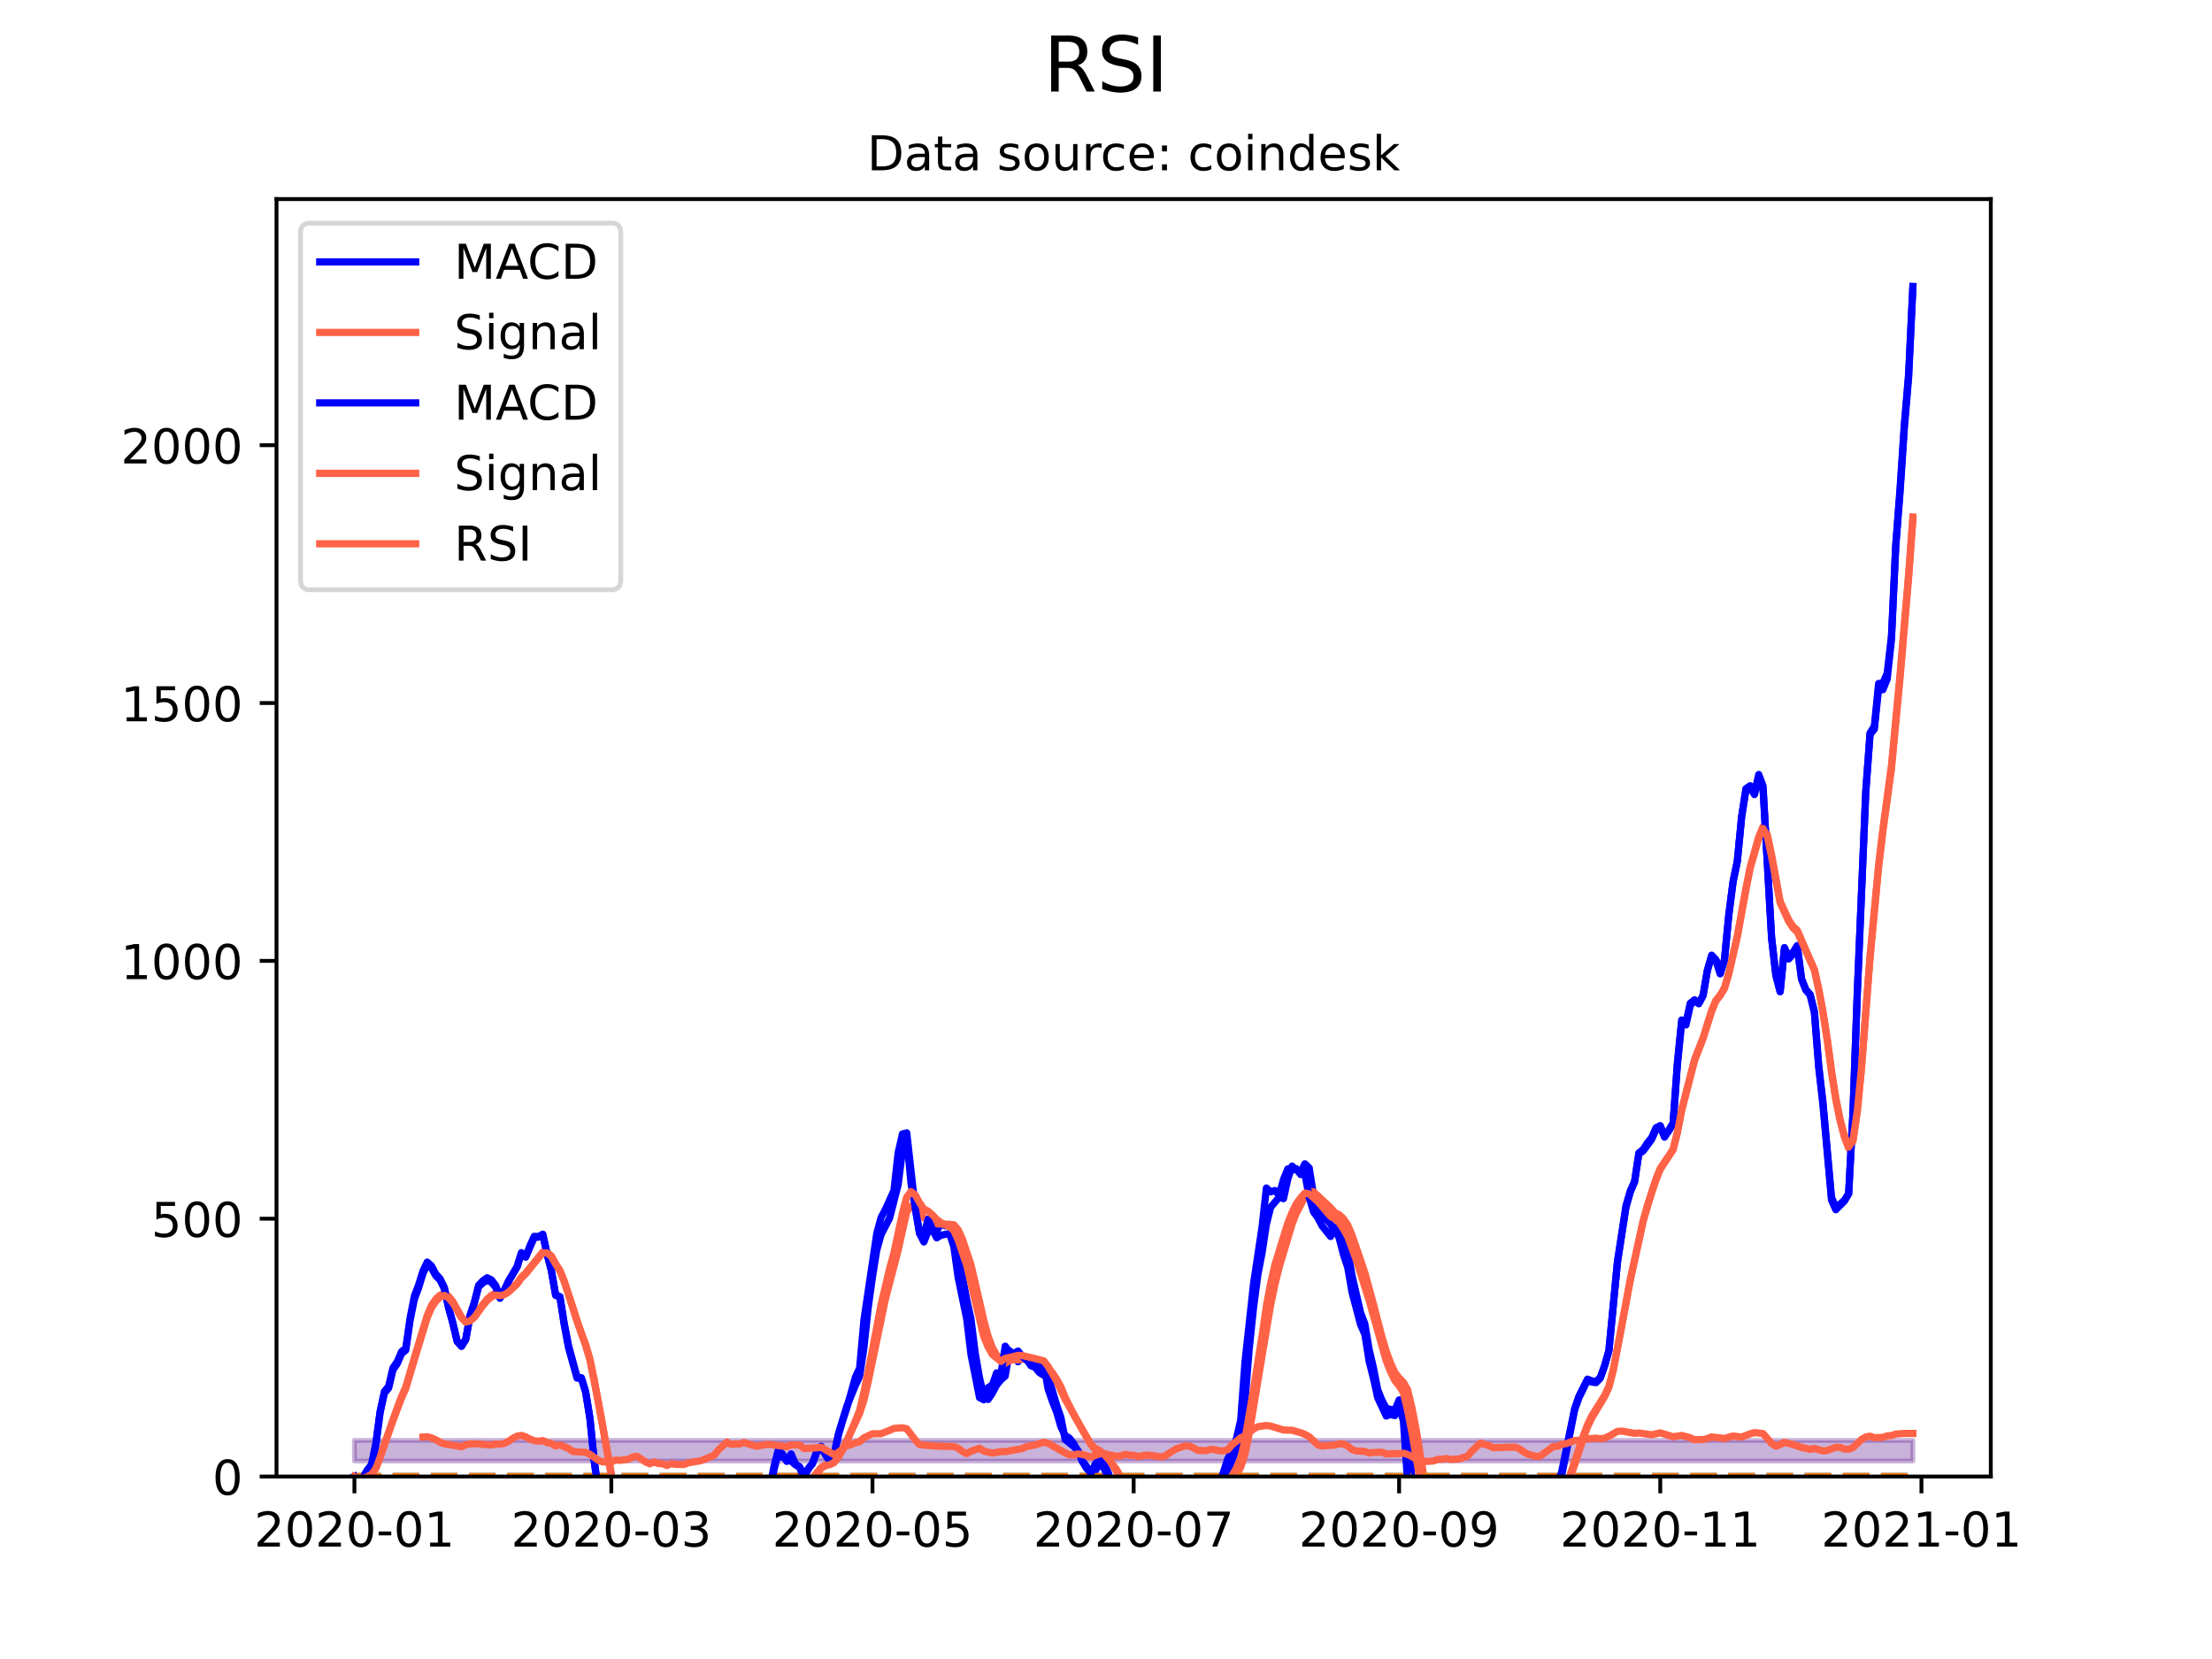 <?xml version="1.0" encoding="utf-8" standalone="no"?>
<!DOCTYPE svg PUBLIC "-//W3C//DTD SVG 1.1//EN"
  "http://www.w3.org/Graphics/SVG/1.1/DTD/svg11.dtd">
<!-- Created with matplotlib (https://matplotlib.org/) -->
<svg height="345.6pt" version="1.1" viewBox="0 0 460.8 345.6" width="460.8pt" xmlns="http://www.w3.org/2000/svg" xmlns:xlink="http://www.w3.org/1999/xlink">
 <defs>
  <style type="text/css">*{stroke-linecap:butt;stroke-linejoin:round;}</style>
 </defs>
 <g id="figure_1">
  <g id="patch_1">
   <path d="M 0 345.6 
L 460.8 345.6 
L 460.8 0 
L 0 0 
z
" style="fill:#ffffff;"/>
  </g>
  <g id="axes_1">
   <g id="patch_2">
    <path d="M 57.6 307.584 
L 414.72 307.584 
L 414.72 41.472 
L 57.6 41.472 
z
" style="fill:#ffffff;"/>
   </g>
   <g id="PolyCollection_1">
    <defs>
     <path d="M 73.833 -45.535 
L 73.833 -41.239 
L 74.725 -41.239 
L 75.617 -41.239 
L 76.508 -41.239 
L 77.4 -41.239 
L 78.292 -41.239 
L 79.184 -41.239 
L 80.076 -41.239 
L 80.968 -41.239 
L 81.86 -41.239 
L 82.752 -41.239 
L 83.644 -41.239 
L 84.536 -41.239 
L 85.428 -41.239 
L 86.319 -41.239 
L 87.211 -41.239 
L 88.103 -41.239 
L 88.995 -41.239 
L 89.887 -41.239 
L 90.779 -41.239 
L 91.671 -41.239 
L 92.563 -41.239 
L 93.455 -41.239 
L 94.347 -41.239 
L 95.239 -41.239 
L 96.13 -41.239 
L 97.022 -41.239 
L 97.914 -41.239 
L 98.806 -41.239 
L 99.698 -41.239 
L 100.59 -41.239 
L 101.482 -41.239 
L 102.374 -41.239 
L 103.266 -41.239 
L 104.158 -41.239 
L 105.05 -41.239 
L 105.941 -41.239 
L 106.833 -41.239 
L 107.725 -41.239 
L 108.617 -41.239 
L 109.509 -41.239 
L 110.401 -41.239 
L 111.293 -41.239 
L 112.185 -41.239 
L 113.077 -41.239 
L 113.969 -41.239 
L 114.861 -41.239 
L 115.752 -41.239 
L 116.644 -41.239 
L 117.536 -41.239 
L 118.428 -41.239 
L 119.32 -41.239 
L 120.212 -41.239 
L 121.104 -41.239 
L 121.996 -41.239 
L 122.888 -41.239 
L 123.78 -41.239 
L 124.671 -41.239 
L 125.563 -41.239 
L 126.455 -41.239 
L 127.347 -41.239 
L 128.239 -41.239 
L 129.131 -41.239 
L 130.023 -41.239 
L 130.915 -41.239 
L 131.807 -41.239 
L 132.699 -41.239 
L 133.591 -41.239 
L 134.482 -41.239 
L 135.374 -41.239 
L 136.266 -41.239 
L 137.158 -41.239 
L 138.05 -41.239 
L 138.942 -41.239 
L 139.834 -41.239 
L 140.726 -41.239 
L 141.618 -41.239 
L 142.51 -41.239 
L 143.402 -41.239 
L 144.293 -41.239 
L 145.185 -41.239 
L 146.077 -41.239 
L 146.969 -41.239 
L 147.861 -41.239 
L 148.753 -41.239 
L 149.645 -41.239 
L 150.537 -41.239 
L 151.429 -41.239 
L 152.321 -41.239 
L 153.213 -41.239 
L 154.104 -41.239 
L 154.996 -41.239 
L 155.888 -41.239 
L 156.78 -41.239 
L 157.672 -41.239 
L 158.564 -41.239 
L 159.456 -41.239 
L 160.348 -41.239 
L 161.24 -41.239 
L 162.132 -41.239 
L 163.024 -41.239 
L 163.915 -41.239 
L 164.807 -41.239 
L 165.699 -41.239 
L 166.591 -41.239 
L 167.483 -41.239 
L 168.375 -41.239 
L 169.267 -41.239 
L 170.159 -41.239 
L 171.051 -41.239 
L 171.943 -41.239 
L 172.835 -41.239 
L 173.726 -41.239 
L 174.618 -41.239 
L 175.51 -41.239 
L 176.402 -41.239 
L 177.294 -41.239 
L 178.186 -41.239 
L 179.078 -41.239 
L 179.97 -41.239 
L 180.862 -41.239 
L 181.754 -41.239 
L 182.646 -41.239 
L 183.537 -41.239 
L 184.429 -41.239 
L 185.321 -41.239 
L 186.213 -41.239 
L 187.105 -41.239 
L 187.997 -41.239 
L 188.889 -41.239 
L 189.781 -41.239 
L 190.673 -41.239 
L 191.565 -41.239 
L 192.457 -41.239 
L 193.348 -41.239 
L 194.24 -41.239 
L 195.132 -41.239 
L 196.024 -41.239 
L 196.916 -41.239 
L 197.808 -41.239 
L 198.7 -41.239 
L 199.592 -41.239 
L 200.484 -41.239 
L 201.376 -41.239 
L 202.267 -41.239 
L 203.159 -41.239 
L 204.051 -41.239 
L 204.943 -41.239 
L 205.835 -41.239 
L 206.727 -41.239 
L 207.619 -41.239 
L 208.511 -41.239 
L 209.403 -41.239 
L 210.295 -41.239 
L 211.187 -41.239 
L 212.078 -41.239 
L 212.97 -41.239 
L 213.862 -41.239 
L 214.754 -41.239 
L 215.646 -41.239 
L 216.538 -41.239 
L 217.43 -41.239 
L 218.322 -41.239 
L 219.214 -41.239 
L 220.106 -41.239 
L 220.998 -41.239 
L 221.889 -41.239 
L 222.781 -41.239 
L 223.673 -41.239 
L 224.565 -41.239 
L 225.457 -41.239 
L 226.349 -41.239 
L 227.241 -41.239 
L 228.133 -41.239 
L 229.025 -41.239 
L 229.917 -41.239 
L 230.809 -41.239 
L 231.7 -41.239 
L 232.592 -41.239 
L 233.484 -41.239 
L 234.376 -41.239 
L 235.268 -41.239 
L 236.16 -41.239 
L 237.052 -41.239 
L 237.944 -41.239 
L 238.836 -41.239 
L 239.728 -41.239 
L 240.62 -41.239 
L 241.511 -41.239 
L 242.403 -41.239 
L 243.295 -41.239 
L 244.187 -41.239 
L 245.079 -41.239 
L 245.971 -41.239 
L 246.863 -41.239 
L 247.755 -41.239 
L 248.647 -41.239 
L 249.539 -41.239 
L 250.431 -41.239 
L 251.322 -41.239 
L 252.214 -41.239 
L 253.106 -41.239 
L 253.998 -41.239 
L 254.89 -41.239 
L 255.782 -41.239 
L 256.674 -41.239 
L 257.566 -41.239 
L 258.458 -41.239 
L 259.35 -41.239 
L 260.242 -41.239 
L 261.133 -41.239 
L 262.025 -41.239 
L 262.917 -41.239 
L 263.809 -41.239 
L 264.701 -41.239 
L 265.593 -41.239 
L 266.485 -41.239 
L 267.377 -41.239 
L 268.269 -41.239 
L 269.161 -41.239 
L 270.053 -41.239 
L 270.944 -41.239 
L 271.836 -41.239 
L 272.728 -41.239 
L 273.62 -41.239 
L 274.512 -41.239 
L 275.404 -41.239 
L 276.296 -41.239 
L 277.188 -41.239 
L 278.08 -41.239 
L 278.972 -41.239 
L 279.863 -41.239 
L 280.755 -41.239 
L 281.647 -41.239 
L 282.539 -41.239 
L 283.431 -41.239 
L 284.323 -41.239 
L 285.215 -41.239 
L 286.107 -41.239 
L 286.999 -41.239 
L 287.891 -41.239 
L 288.783 -41.239 
L 289.674 -41.239 
L 290.566 -41.239 
L 291.458 -41.239 
L 292.35 -41.239 
L 293.242 -41.239 
L 294.134 -41.239 
L 295.026 -41.239 
L 295.918 -41.239 
L 296.81 -41.239 
L 297.702 -41.239 
L 298.594 -41.239 
L 299.485 -41.239 
L 300.377 -41.239 
L 301.269 -41.239 
L 302.161 -41.239 
L 303.053 -41.239 
L 303.945 -41.239 
L 304.837 -41.239 
L 305.729 -41.239 
L 306.621 -41.239 
L 307.513 -41.239 
L 308.405 -41.239 
L 309.296 -41.239 
L 310.188 -41.239 
L 311.08 -41.239 
L 311.972 -41.239 
L 312.864 -41.239 
L 313.756 -41.239 
L 314.648 -41.239 
L 315.54 -41.239 
L 316.432 -41.239 
L 317.324 -41.239 
L 318.216 -41.239 
L 319.107 -41.239 
L 319.999 -41.239 
L 320.891 -41.239 
L 321.783 -41.239 
L 322.675 -41.239 
L 323.567 -41.239 
L 324.459 -41.239 
L 325.351 -41.239 
L 326.243 -41.239 
L 327.135 -41.239 
L 328.027 -41.239 
L 328.918 -41.239 
L 329.81 -41.239 
L 330.702 -41.239 
L 331.594 -41.239 
L 332.486 -41.239 
L 333.378 -41.239 
L 334.27 -41.239 
L 335.162 -41.239 
L 336.054 -41.239 
L 336.946 -41.239 
L 337.838 -41.239 
L 338.729 -41.239 
L 339.621 -41.239 
L 340.513 -41.239 
L 341.405 -41.239 
L 342.297 -41.239 
L 343.189 -41.239 
L 344.081 -41.239 
L 344.973 -41.239 
L 345.865 -41.239 
L 346.757 -41.239 
L 347.649 -41.239 
L 348.54 -41.239 
L 349.432 -41.239 
L 350.324 -41.239 
L 351.216 -41.239 
L 352.108 -41.239 
L 353 -41.239 
L 353.892 -41.239 
L 354.784 -41.239 
L 355.676 -41.239 
L 356.568 -41.239 
L 357.459 -41.239 
L 358.351 -41.239 
L 359.243 -41.239 
L 360.135 -41.239 
L 361.027 -41.239 
L 361.919 -41.239 
L 362.811 -41.239 
L 363.703 -41.239 
L 364.595 -41.239 
L 365.487 -41.239 
L 366.379 -41.239 
L 367.27 -41.239 
L 368.162 -41.239 
L 369.054 -41.239 
L 369.946 -41.239 
L 370.838 -41.239 
L 371.73 -41.239 
L 372.622 -41.239 
L 373.514 -41.239 
L 374.406 -41.239 
L 375.298 -41.239 
L 376.19 -41.239 
L 377.081 -41.239 
L 377.973 -41.239 
L 378.865 -41.239 
L 379.757 -41.239 
L 380.649 -41.239 
L 381.541 -41.239 
L 382.433 -41.239 
L 383.325 -41.239 
L 384.217 -41.239 
L 385.109 -41.239 
L 386.001 -41.239 
L 386.892 -41.239 
L 387.784 -41.239 
L 388.676 -41.239 
L 389.568 -41.239 
L 390.46 -41.239 
L 391.352 -41.239 
L 392.244 -41.239 
L 393.136 -41.239 
L 394.028 -41.239 
L 394.92 -41.239 
L 395.812 -41.239 
L 396.703 -41.239 
L 397.595 -41.239 
L 398.487 -41.239 
L 398.487 -45.535 
L 398.487 -45.535 
L 397.595 -45.535 
L 396.703 -45.535 
L 395.812 -45.535 
L 394.92 -45.535 
L 394.028 -45.535 
L 393.136 -45.535 
L 392.244 -45.535 
L 391.352 -45.535 
L 390.46 -45.535 
L 389.568 -45.535 
L 388.676 -45.535 
L 387.784 -45.535 
L 386.892 -45.535 
L 386.001 -45.535 
L 385.109 -45.535 
L 384.217 -45.535 
L 383.325 -45.535 
L 382.433 -45.535 
L 381.541 -45.535 
L 380.649 -45.535 
L 379.757 -45.535 
L 378.865 -45.535 
L 377.973 -45.535 
L 377.081 -45.535 
L 376.19 -45.535 
L 375.298 -45.535 
L 374.406 -45.535 
L 373.514 -45.535 
L 372.622 -45.535 
L 371.73 -45.535 
L 370.838 -45.535 
L 369.946 -45.535 
L 369.054 -45.535 
L 368.162 -45.535 
L 367.27 -45.535 
L 366.379 -45.535 
L 365.487 -45.535 
L 364.595 -45.535 
L 363.703 -45.535 
L 362.811 -45.535 
L 361.919 -45.535 
L 361.027 -45.535 
L 360.135 -45.535 
L 359.243 -45.535 
L 358.351 -45.535 
L 357.459 -45.535 
L 356.568 -45.535 
L 355.676 -45.535 
L 354.784 -45.535 
L 353.892 -45.535 
L 353 -45.535 
L 352.108 -45.535 
L 351.216 -45.535 
L 350.324 -45.535 
L 349.432 -45.535 
L 348.54 -45.535 
L 347.649 -45.535 
L 346.757 -45.535 
L 345.865 -45.535 
L 344.973 -45.535 
L 344.081 -45.535 
L 343.189 -45.535 
L 342.297 -45.535 
L 341.405 -45.535 
L 340.513 -45.535 
L 339.621 -45.535 
L 338.729 -45.535 
L 337.838 -45.535 
L 336.946 -45.535 
L 336.054 -45.535 
L 335.162 -45.535 
L 334.27 -45.535 
L 333.378 -45.535 
L 332.486 -45.535 
L 331.594 -45.535 
L 330.702 -45.535 
L 329.81 -45.535 
L 328.918 -45.535 
L 328.027 -45.535 
L 327.135 -45.535 
L 326.243 -45.535 
L 325.351 -45.535 
L 324.459 -45.535 
L 323.567 -45.535 
L 322.675 -45.535 
L 321.783 -45.535 
L 320.891 -45.535 
L 319.999 -45.535 
L 319.107 -45.535 
L 318.216 -45.535 
L 317.324 -45.535 
L 316.432 -45.535 
L 315.54 -45.535 
L 314.648 -45.535 
L 313.756 -45.535 
L 312.864 -45.535 
L 311.972 -45.535 
L 311.08 -45.535 
L 310.188 -45.535 
L 309.296 -45.535 
L 308.405 -45.535 
L 307.513 -45.535 
L 306.621 -45.535 
L 305.729 -45.535 
L 304.837 -45.535 
L 303.945 -45.535 
L 303.053 -45.535 
L 302.161 -45.535 
L 301.269 -45.535 
L 300.377 -45.535 
L 299.485 -45.535 
L 298.594 -45.535 
L 297.702 -45.535 
L 296.81 -45.535 
L 295.918 -45.535 
L 295.026 -45.535 
L 294.134 -45.535 
L 293.242 -45.535 
L 292.35 -45.535 
L 291.458 -45.535 
L 290.566 -45.535 
L 289.674 -45.535 
L 288.783 -45.535 
L 287.891 -45.535 
L 286.999 -45.535 
L 286.107 -45.535 
L 285.215 -45.535 
L 284.323 -45.535 
L 283.431 -45.535 
L 282.539 -45.535 
L 281.647 -45.535 
L 280.755 -45.535 
L 279.863 -45.535 
L 278.972 -45.535 
L 278.08 -45.535 
L 277.188 -45.535 
L 276.296 -45.535 
L 275.404 -45.535 
L 274.512 -45.535 
L 273.62 -45.535 
L 272.728 -45.535 
L 271.836 -45.535 
L 270.944 -45.535 
L 270.053 -45.535 
L 269.161 -45.535 
L 268.269 -45.535 
L 267.377 -45.535 
L 266.485 -45.535 
L 265.593 -45.535 
L 264.701 -45.535 
L 263.809 -45.535 
L 262.917 -45.535 
L 262.025 -45.535 
L 261.133 -45.535 
L 260.242 -45.535 
L 259.35 -45.535 
L 258.458 -45.535 
L 257.566 -45.535 
L 256.674 -45.535 
L 255.782 -45.535 
L 254.89 -45.535 
L 253.998 -45.535 
L 253.106 -45.535 
L 252.214 -45.535 
L 251.322 -45.535 
L 250.431 -45.535 
L 249.539 -45.535 
L 248.647 -45.535 
L 247.755 -45.535 
L 246.863 -45.535 
L 245.971 -45.535 
L 245.079 -45.535 
L 244.187 -45.535 
L 243.295 -45.535 
L 242.403 -45.535 
L 241.511 -45.535 
L 240.62 -45.535 
L 239.728 -45.535 
L 238.836 -45.535 
L 237.944 -45.535 
L 237.052 -45.535 
L 236.16 -45.535 
L 235.268 -45.535 
L 234.376 -45.535 
L 233.484 -45.535 
L 232.592 -45.535 
L 231.7 -45.535 
L 230.809 -45.535 
L 229.917 -45.535 
L 229.025 -45.535 
L 228.133 -45.535 
L 227.241 -45.535 
L 226.349 -45.535 
L 225.457 -45.535 
L 224.565 -45.535 
L 223.673 -45.535 
L 222.781 -45.535 
L 221.889 -45.535 
L 220.998 -45.535 
L 220.106 -45.535 
L 219.214 -45.535 
L 218.322 -45.535 
L 217.43 -45.535 
L 216.538 -45.535 
L 215.646 -45.535 
L 214.754 -45.535 
L 213.862 -45.535 
L 212.97 -45.535 
L 212.078 -45.535 
L 211.187 -45.535 
L 210.295 -45.535 
L 209.403 -45.535 
L 208.511 -45.535 
L 207.619 -45.535 
L 206.727 -45.535 
L 205.835 -45.535 
L 204.943 -45.535 
L 204.051 -45.535 
L 203.159 -45.535 
L 202.267 -45.535 
L 201.376 -45.535 
L 200.484 -45.535 
L 199.592 -45.535 
L 198.7 -45.535 
L 197.808 -45.535 
L 196.916 -45.535 
L 196.024 -45.535 
L 195.132 -45.535 
L 194.24 -45.535 
L 193.348 -45.535 
L 192.457 -45.535 
L 191.565 -45.535 
L 190.673 -45.535 
L 189.781 -45.535 
L 188.889 -45.535 
L 187.997 -45.535 
L 187.105 -45.535 
L 186.213 -45.535 
L 185.321 -45.535 
L 184.429 -45.535 
L 183.537 -45.535 
L 182.646 -45.535 
L 181.754 -45.535 
L 180.862 -45.535 
L 179.97 -45.535 
L 179.078 -45.535 
L 178.186 -45.535 
L 177.294 -45.535 
L 176.402 -45.535 
L 175.51 -45.535 
L 174.618 -45.535 
L 173.726 -45.535 
L 172.835 -45.535 
L 171.943 -45.535 
L 171.051 -45.535 
L 170.159 -45.535 
L 169.267 -45.535 
L 168.375 -45.535 
L 167.483 -45.535 
L 166.591 -45.535 
L 165.699 -45.535 
L 164.807 -45.535 
L 163.915 -45.535 
L 163.024 -45.535 
L 162.132 -45.535 
L 161.24 -45.535 
L 160.348 -45.535 
L 159.456 -45.535 
L 158.564 -45.535 
L 157.672 -45.535 
L 156.78 -45.535 
L 155.888 -45.535 
L 154.996 -45.535 
L 154.104 -45.535 
L 153.213 -45.535 
L 152.321 -45.535 
L 151.429 -45.535 
L 150.537 -45.535 
L 149.645 -45.535 
L 148.753 -45.535 
L 147.861 -45.535 
L 146.969 -45.535 
L 146.077 -45.535 
L 145.185 -45.535 
L 144.293 -45.535 
L 143.402 -45.535 
L 142.51 -45.535 
L 141.618 -45.535 
L 140.726 -45.535 
L 139.834 -45.535 
L 138.942 -45.535 
L 138.05 -45.535 
L 137.158 -45.535 
L 136.266 -45.535 
L 135.374 -45.535 
L 134.482 -45.535 
L 133.591 -45.535 
L 132.699 -45.535 
L 131.807 -45.535 
L 130.915 -45.535 
L 130.023 -45.535 
L 129.131 -45.535 
L 128.239 -45.535 
L 127.347 -45.535 
L 126.455 -45.535 
L 125.563 -45.535 
L 124.671 -45.535 
L 123.78 -45.535 
L 122.888 -45.535 
L 121.996 -45.535 
L 121.104 -45.535 
L 120.212 -45.535 
L 119.32 -45.535 
L 118.428 -45.535 
L 117.536 -45.535 
L 116.644 -45.535 
L 115.752 -45.535 
L 114.861 -45.535 
L 113.969 -45.535 
L 113.077 -45.535 
L 112.185 -45.535 
L 111.293 -45.535 
L 110.401 -45.535 
L 109.509 -45.535 
L 108.617 -45.535 
L 107.725 -45.535 
L 106.833 -45.535 
L 105.941 -45.535 
L 105.05 -45.535 
L 104.158 -45.535 
L 103.266 -45.535 
L 102.374 -45.535 
L 101.482 -45.535 
L 100.59 -45.535 
L 99.698 -45.535 
L 98.806 -45.535 
L 97.914 -45.535 
L 97.022 -45.535 
L 96.13 -45.535 
L 95.239 -45.535 
L 94.347 -45.535 
L 93.455 -45.535 
L 92.563 -45.535 
L 91.671 -45.535 
L 90.779 -45.535 
L 89.887 -45.535 
L 88.995 -45.535 
L 88.103 -45.535 
L 87.211 -45.535 
L 86.319 -45.535 
L 85.428 -45.535 
L 84.536 -45.535 
L 83.644 -45.535 
L 82.752 -45.535 
L 81.86 -45.535 
L 80.968 -45.535 
L 80.076 -45.535 
L 79.184 -45.535 
L 78.292 -45.535 
L 77.4 -45.535 
L 76.508 -45.535 
L 75.617 -45.535 
L 74.725 -45.535 
L 73.833 -45.535 
z
" id="me4ea4f2428" style="stroke:#4b0082;stroke-opacity:0.3;"/>
    </defs>
    <g clip-path="url(#p6ab6708112)">
     <use style="fill:#4b0082;fill-opacity:0.3;stroke:#4b0082;stroke-opacity:0.3;" x="0" xlink:href="#me4ea4f2428" y="345.6"/>
    </g>
   </g>
   <g id="matplotlib.axis_1">
    <g id="xtick_1">
     <g id="line2d_1">
      <defs>
       <path d="M 0 0 
L 0 3.5 
" id="m5a8c54d333" style="stroke:#000000;stroke-width:0.8;"/>
      </defs>
      <g>
       <use style="stroke:#000000;stroke-width:0.8;" x="73.833" xlink:href="#m5a8c54d333" y="307.584"/>
      </g>
     </g>
     <g id="text_1">
      <!-- 2020-01 -->
      <g transform="translate(52.941 322.182)scale(0.1 -0.1)">
       <defs>
        <path d="M 19.188 8.297 
L 53.609 8.297 
L 53.609 0 
L 7.328 0 
L 7.328 8.297 
Q 12.938 14.109 22.625 23.891 
Q 32.328 33.688 34.812 36.531 
Q 39.547 41.844 41.422 45.531 
Q 43.312 49.219 43.312 52.781 
Q 43.312 58.594 39.234 62.25 
Q 35.156 65.922 28.609 65.922 
Q 23.969 65.922 18.812 64.312 
Q 13.672 62.703 7.812 59.422 
L 7.812 69.391 
Q 13.766 71.781 18.938 73 
Q 24.125 74.219 28.422 74.219 
Q 39.75 74.219 46.484 68.547 
Q 53.219 62.891 53.219 53.422 
Q 53.219 48.922 51.531 44.891 
Q 49.859 40.875 45.406 35.406 
Q 44.188 33.984 37.641 27.219 
Q 31.109 20.453 19.188 8.297 
z
" id="DejaVuSans-50"/>
        <path d="M 31.781 66.406 
Q 24.172 66.406 20.328 58.906 
Q 16.5 51.422 16.5 36.375 
Q 16.5 21.391 20.328 13.891 
Q 24.172 6.391 31.781 6.391 
Q 39.453 6.391 43.281 13.891 
Q 47.125 21.391 47.125 36.375 
Q 47.125 51.422 43.281 58.906 
Q 39.453 66.406 31.781 66.406 
z
M 31.781 74.219 
Q 44.047 74.219 50.516 64.516 
Q 56.984 54.828 56.984 36.375 
Q 56.984 17.969 50.516 8.266 
Q 44.047 -1.422 31.781 -1.422 
Q 19.531 -1.422 13.062 8.266 
Q 6.594 17.969 6.594 36.375 
Q 6.594 54.828 13.062 64.516 
Q 19.531 74.219 31.781 74.219 
z
" id="DejaVuSans-48"/>
        <path d="M 4.891 31.391 
L 31.203 31.391 
L 31.203 23.391 
L 4.891 23.391 
z
" id="DejaVuSans-45"/>
        <path d="M 12.406 8.297 
L 28.516 8.297 
L 28.516 63.922 
L 10.984 60.406 
L 10.984 69.391 
L 28.422 72.906 
L 38.281 72.906 
L 38.281 8.297 
L 54.391 8.297 
L 54.391 0 
L 12.406 0 
z
" id="DejaVuSans-49"/>
       </defs>
       <use xlink:href="#DejaVuSans-50"/>
       <use x="63.623" xlink:href="#DejaVuSans-48"/>
       <use x="127.246" xlink:href="#DejaVuSans-50"/>
       <use x="190.869" xlink:href="#DejaVuSans-48"/>
       <use x="254.492" xlink:href="#DejaVuSans-45"/>
       <use x="290.576" xlink:href="#DejaVuSans-48"/>
       <use x="354.199" xlink:href="#DejaVuSans-49"/>
      </g>
     </g>
    </g>
    <g id="xtick_2">
     <g id="line2d_2">
      <g>
       <use style="stroke:#000000;stroke-width:0.8;" x="127.347" xlink:href="#m5a8c54d333" y="307.584"/>
      </g>
     </g>
     <g id="text_2">
      <!-- 2020-03 -->
      <g transform="translate(106.456 322.182)scale(0.1 -0.1)">
       <defs>
        <path d="M 40.578 39.312 
Q 47.656 37.797 51.625 33 
Q 55.609 28.219 55.609 21.188 
Q 55.609 10.406 48.188 4.484 
Q 40.766 -1.422 27.094 -1.422 
Q 22.516 -1.422 17.656 -0.516 
Q 12.797 0.391 7.625 2.203 
L 7.625 11.719 
Q 11.719 9.328 16.594 8.109 
Q 21.484 6.891 26.812 6.891 
Q 36.078 6.891 40.938 10.547 
Q 45.797 14.203 45.797 21.188 
Q 45.797 27.641 41.281 31.266 
Q 36.766 34.906 28.719 34.906 
L 20.219 34.906 
L 20.219 43.016 
L 29.109 43.016 
Q 36.375 43.016 40.234 45.922 
Q 44.094 48.828 44.094 54.297 
Q 44.094 59.906 40.109 62.906 
Q 36.141 65.922 28.719 65.922 
Q 24.656 65.922 20.016 65.031 
Q 15.375 64.156 9.812 62.312 
L 9.812 71.094 
Q 15.438 72.656 20.344 73.438 
Q 25.25 74.219 29.594 74.219 
Q 40.828 74.219 47.359 69.109 
Q 53.906 64.016 53.906 55.328 
Q 53.906 49.266 50.438 45.094 
Q 46.969 40.922 40.578 39.312 
z
" id="DejaVuSans-51"/>
       </defs>
       <use xlink:href="#DejaVuSans-50"/>
       <use x="63.623" xlink:href="#DejaVuSans-48"/>
       <use x="127.246" xlink:href="#DejaVuSans-50"/>
       <use x="190.869" xlink:href="#DejaVuSans-48"/>
       <use x="254.492" xlink:href="#DejaVuSans-45"/>
       <use x="290.576" xlink:href="#DejaVuSans-48"/>
       <use x="354.199" xlink:href="#DejaVuSans-51"/>
      </g>
     </g>
    </g>
    <g id="xtick_3">
     <g id="line2d_3">
      <g>
       <use style="stroke:#000000;stroke-width:0.8;" x="181.754" xlink:href="#m5a8c54d333" y="307.584"/>
      </g>
     </g>
     <g id="text_3">
      <!-- 2020-05 -->
      <g transform="translate(160.862 322.182)scale(0.1 -0.1)">
       <defs>
        <path d="M 10.797 72.906 
L 49.516 72.906 
L 49.516 64.594 
L 19.828 64.594 
L 19.828 46.734 
Q 21.969 47.469 24.109 47.828 
Q 26.266 48.188 28.422 48.188 
Q 40.625 48.188 47.75 41.5 
Q 54.891 34.812 54.891 23.391 
Q 54.891 11.625 47.562 5.094 
Q 40.234 -1.422 26.906 -1.422 
Q 22.312 -1.422 17.547 -0.641 
Q 12.797 0.141 7.719 1.703 
L 7.719 11.625 
Q 12.109 9.234 16.797 8.062 
Q 21.484 6.891 26.703 6.891 
Q 35.156 6.891 40.078 11.328 
Q 45.016 15.766 45.016 23.391 
Q 45.016 31 40.078 35.438 
Q 35.156 39.891 26.703 39.891 
Q 22.75 39.891 18.812 39.016 
Q 14.891 38.141 10.797 36.281 
z
" id="DejaVuSans-53"/>
       </defs>
       <use xlink:href="#DejaVuSans-50"/>
       <use x="63.623" xlink:href="#DejaVuSans-48"/>
       <use x="127.246" xlink:href="#DejaVuSans-50"/>
       <use x="190.869" xlink:href="#DejaVuSans-48"/>
       <use x="254.492" xlink:href="#DejaVuSans-45"/>
       <use x="290.576" xlink:href="#DejaVuSans-48"/>
       <use x="354.199" xlink:href="#DejaVuSans-53"/>
      </g>
     </g>
    </g>
    <g id="xtick_4">
     <g id="line2d_4">
      <g>
       <use style="stroke:#000000;stroke-width:0.8;" x="236.16" xlink:href="#m5a8c54d333" y="307.584"/>
      </g>
     </g>
     <g id="text_4">
      <!-- 2020-07 -->
      <g transform="translate(215.269 322.182)scale(0.1 -0.1)">
       <defs>
        <path d="M 8.203 72.906 
L 55.078 72.906 
L 55.078 68.703 
L 28.609 0 
L 18.312 0 
L 43.219 64.594 
L 8.203 64.594 
z
" id="DejaVuSans-55"/>
       </defs>
       <use xlink:href="#DejaVuSans-50"/>
       <use x="63.623" xlink:href="#DejaVuSans-48"/>
       <use x="127.246" xlink:href="#DejaVuSans-50"/>
       <use x="190.869" xlink:href="#DejaVuSans-48"/>
       <use x="254.492" xlink:href="#DejaVuSans-45"/>
       <use x="290.576" xlink:href="#DejaVuSans-48"/>
       <use x="354.199" xlink:href="#DejaVuSans-55"/>
      </g>
     </g>
    </g>
    <g id="xtick_5">
     <g id="line2d_5">
      <g>
       <use style="stroke:#000000;stroke-width:0.8;" x="291.458" xlink:href="#m5a8c54d333" y="307.584"/>
      </g>
     </g>
     <g id="text_5">
      <!-- 2020-09 -->
      <g transform="translate(270.567 322.182)scale(0.1 -0.1)">
       <defs>
        <path d="M 10.984 1.516 
L 10.984 10.5 
Q 14.703 8.734 18.5 7.812 
Q 22.312 6.891 25.984 6.891 
Q 35.75 6.891 40.891 13.453 
Q 46.047 20.016 46.781 33.406 
Q 43.953 29.203 39.594 26.953 
Q 35.25 24.703 29.984 24.703 
Q 19.047 24.703 12.672 31.312 
Q 6.297 37.938 6.297 49.422 
Q 6.297 60.641 12.938 67.422 
Q 19.578 74.219 30.609 74.219 
Q 43.266 74.219 49.922 64.516 
Q 56.594 54.828 56.594 36.375 
Q 56.594 19.141 48.406 8.859 
Q 40.234 -1.422 26.422 -1.422 
Q 22.703 -1.422 18.891 -0.688 
Q 15.094 0.047 10.984 1.516 
z
M 30.609 32.422 
Q 37.25 32.422 41.125 36.953 
Q 45.016 41.5 45.016 49.422 
Q 45.016 57.281 41.125 61.844 
Q 37.25 66.406 30.609 66.406 
Q 23.969 66.406 20.094 61.844 
Q 16.219 57.281 16.219 49.422 
Q 16.219 41.5 20.094 36.953 
Q 23.969 32.422 30.609 32.422 
z
" id="DejaVuSans-57"/>
       </defs>
       <use xlink:href="#DejaVuSans-50"/>
       <use x="63.623" xlink:href="#DejaVuSans-48"/>
       <use x="127.246" xlink:href="#DejaVuSans-50"/>
       <use x="190.869" xlink:href="#DejaVuSans-48"/>
       <use x="254.492" xlink:href="#DejaVuSans-45"/>
       <use x="290.576" xlink:href="#DejaVuSans-48"/>
       <use x="354.199" xlink:href="#DejaVuSans-57"/>
      </g>
     </g>
    </g>
    <g id="xtick_6">
     <g id="line2d_6">
      <g>
       <use style="stroke:#000000;stroke-width:0.8;" x="345.865" xlink:href="#m5a8c54d333" y="307.584"/>
      </g>
     </g>
     <g id="text_6">
      <!-- 2020-11 -->
      <g transform="translate(324.973 322.182)scale(0.1 -0.1)">
       <use xlink:href="#DejaVuSans-50"/>
       <use x="63.623" xlink:href="#DejaVuSans-48"/>
       <use x="127.246" xlink:href="#DejaVuSans-50"/>
       <use x="190.869" xlink:href="#DejaVuSans-48"/>
       <use x="254.492" xlink:href="#DejaVuSans-45"/>
       <use x="290.576" xlink:href="#DejaVuSans-49"/>
       <use x="354.199" xlink:href="#DejaVuSans-49"/>
      </g>
     </g>
    </g>
    <g id="xtick_7">
     <g id="line2d_7">
      <g>
       <use style="stroke:#000000;stroke-width:0.8;" x="400.271" xlink:href="#m5a8c54d333" y="307.584"/>
      </g>
     </g>
     <g id="text_7">
      <!-- 2021-01 -->
      <g transform="translate(379.38 322.182)scale(0.1 -0.1)">
       <use xlink:href="#DejaVuSans-50"/>
       <use x="63.623" xlink:href="#DejaVuSans-48"/>
       <use x="127.246" xlink:href="#DejaVuSans-50"/>
       <use x="190.869" xlink:href="#DejaVuSans-49"/>
       <use x="254.492" xlink:href="#DejaVuSans-45"/>
       <use x="290.576" xlink:href="#DejaVuSans-48"/>
       <use x="354.199" xlink:href="#DejaVuSans-49"/>
      </g>
     </g>
    </g>
   </g>
   <g id="matplotlib.axis_2">
    <g id="ytick_1">
     <g id="line2d_8">
      <defs>
       <path d="M 0 0 
L -3.5 0 
" id="m5d321f7d4c" style="stroke:#000000;stroke-width:0.8;"/>
      </defs>
      <g>
       <use style="stroke:#000000;stroke-width:0.8;" x="57.6" xlink:href="#m5d321f7d4c" y="307.584"/>
      </g>
     </g>
     <g id="text_8">
      <!-- 0 -->
      <g transform="translate(44.237 311.383)scale(0.1 -0.1)">
       <use xlink:href="#DejaVuSans-48"/>
      </g>
     </g>
    </g>
    <g id="ytick_2">
     <g id="line2d_9">
      <g>
       <use style="stroke:#000000;stroke-width:0.8;" x="57.6" xlink:href="#m5d321f7d4c" y="253.874"/>
      </g>
     </g>
     <g id="text_9">
      <!-- 500 -->
      <g transform="translate(31.512 257.673)scale(0.1 -0.1)">
       <use xlink:href="#DejaVuSans-53"/>
       <use x="63.623" xlink:href="#DejaVuSans-48"/>
       <use x="127.246" xlink:href="#DejaVuSans-48"/>
      </g>
     </g>
    </g>
    <g id="ytick_3">
     <g id="line2d_10">
      <g>
       <use style="stroke:#000000;stroke-width:0.8;" x="57.6" xlink:href="#m5d321f7d4c" y="200.165"/>
      </g>
     </g>
     <g id="text_10">
      <!-- 1000 -->
      <g transform="translate(25.15 203.964)scale(0.1 -0.1)">
       <use xlink:href="#DejaVuSans-49"/>
       <use x="63.623" xlink:href="#DejaVuSans-48"/>
       <use x="127.246" xlink:href="#DejaVuSans-48"/>
       <use x="190.869" xlink:href="#DejaVuSans-48"/>
      </g>
     </g>
    </g>
    <g id="ytick_4">
     <g id="line2d_11">
      <g>
       <use style="stroke:#000000;stroke-width:0.8;" x="57.6" xlink:href="#m5d321f7d4c" y="146.455"/>
      </g>
     </g>
     <g id="text_11">
      <!-- 1500 -->
      <g transform="translate(25.15 150.254)scale(0.1 -0.1)">
       <use xlink:href="#DejaVuSans-49"/>
       <use x="63.623" xlink:href="#DejaVuSans-53"/>
       <use x="127.246" xlink:href="#DejaVuSans-48"/>
       <use x="190.869" xlink:href="#DejaVuSans-48"/>
      </g>
     </g>
    </g>
    <g id="ytick_5">
     <g id="line2d_12">
      <g>
       <use style="stroke:#000000;stroke-width:0.8;" x="57.6" xlink:href="#m5d321f7d4c" y="92.745"/>
      </g>
     </g>
     <g id="text_12">
      <!-- 2000 -->
      <g transform="translate(25.15 96.544)scale(0.1 -0.1)">
       <use xlink:href="#DejaVuSans-50"/>
       <use x="63.623" xlink:href="#DejaVuSans-48"/>
       <use x="127.246" xlink:href="#DejaVuSans-48"/>
       <use x="190.869" xlink:href="#DejaVuSans-48"/>
      </g>
     </g>
    </g>
   </g>
   <g id="line2d_13">
    <path clip-path="url(#p6ab6708112)" d="M 73.833 307.584 
L 398.487 307.584 
L 398.487 307.584 
" style="fill:none;stroke:#1f77b4;stroke-dasharray:5.55,2.4;stroke-dashoffset:0;stroke-width:1.5;"/>
   </g>
   <g id="line2d_14">
    <path clip-path="url(#p6ab6708112)" d="M 73.833 307.584 
L 74.725 309.528 
L 75.617 307.73 
L 76.508 306.24 
L 77.4 305.084 
L 78.292 300.732 
L 79.184 294.008 
L 80.076 289.879 
L 80.968 288.782 
L 81.86 284.946 
L 82.752 283.679 
L 83.644 281.567 
L 84.536 280.838 
L 85.428 274.557 
L 86.319 270.003 
L 87.211 267.648 
L 88.103 264.772 
L 88.995 262.914 
L 89.887 263.703 
L 90.779 265.398 
L 91.671 266.381 
L 92.563 268.192 
L 93.455 272.363 
L 94.347 275.653 
L 95.239 279.446 
L 96.13 280.462 
L 97.022 279.007 
L 97.914 273.978 
L 98.806 271.303 
L 99.698 267.75 
L 100.59 266.813 
L 101.482 266.179 
L 102.374 266.631 
L 103.266 267.807 
L 104.158 270.178 
L 105.05 268.708 
L 105.941 266.824 
L 107.725 263.852 
L 108.617 260.944 
L 109.509 261.842 
L 110.401 259.525 
L 111.293 257.555 
L 112.185 257.592 
L 113.077 257.106 
L 113.969 261.188 
L 114.861 264.716 
L 115.752 269.855 
L 116.644 270.2 
L 117.536 275.972 
L 118.428 280.737 
L 120.212 287.097 
L 121.104 287.125 
L 121.996 290.024 
L 122.888 295.501 
L 123.78 304.419 
L 125.563 317.362 
L 126.455 323.586 
L 127.347 328.265 
L 128.239 328.387 
L 129.131 329.6 
L 130.023 330.302 
L 130.915 327.976 
L 131.807 325.134 
L 132.699 324.929 
L 133.591 331.903 
L 134.482 337.996 
L 135.374 342.811 
L 136.266 345.737 
L 136.294 346.6 
M 154.03 346.6 
L 154.104 346.286 
L 156.78 330.95 
L 157.672 326.3 
L 158.564 323.251 
L 159.456 316.235 
L 160.348 310.104 
L 161.24 305.436 
L 162.132 302.027 
L 163.024 302.891 
L 163.915 304.442 
L 164.807 302.871 
L 165.699 304.954 
L 166.591 305.569 
L 167.483 307.428 
L 169.267 304.757 
L 170.159 302.563 
L 171.051 301.381 
L 172.835 304.44 
L 173.726 303.293 
L 174.618 298.851 
L 176.402 292.962 
L 178.186 288.62 
L 179.078 286.73 
L 179.97 280.779 
L 180.862 272.419 
L 181.754 266.005 
L 182.646 260.426 
L 183.537 257.214 
L 185.321 253.765 
L 187.105 246.782 
L 187.997 239.648 
L 188.889 236.939 
L 189.781 246.551 
L 190.673 251.421 
L 191.565 256.966 
L 192.457 258.724 
L 193.348 256.515 
L 194.24 255.872 
L 195.132 256.459 
L 196.024 254.845 
L 196.916 255.369 
L 197.808 255.061 
L 198.7 255.569 
L 199.592 260.305 
L 200.484 265.903 
L 201.376 270.686 
L 202.267 274.714 
L 203.159 281.902 
L 204.051 287.015 
L 204.943 290.809 
L 205.835 291.532 
L 206.727 290.221 
L 207.619 288.514 
L 208.511 287.442 
L 209.403 286.662 
L 210.295 281.392 
L 211.187 282.207 
L 212.078 283.69 
L 212.97 282.491 
L 213.862 283.184 
L 214.754 284.504 
L 215.646 284.868 
L 216.538 285.939 
L 217.43 286.492 
L 218.322 286.597 
L 220.106 292.661 
L 220.998 295.262 
L 221.889 299.879 
L 223.673 301.303 
L 224.565 302.195 
L 225.457 304.422 
L 226.349 305.895 
L 227.241 306.836 
L 228.133 306.419 
L 229.025 305.104 
L 229.917 304.799 
L 230.809 306.617 
L 231.7 309.307 
L 232.592 311.081 
L 233.484 313.911 
L 234.376 315.16 
L 235.268 315.639 
L 236.16 315.84 
L 237.052 315.51 
L 238.836 316.494 
L 239.728 316.801 
L 240.62 315.841 
L 242.403 313.181 
L 243.295 311.049 
L 244.187 311.56 
L 245.971 310.11 
L 246.863 309.429 
L 247.755 309.665 
L 248.647 309.726 
L 249.539 310.587 
L 250.431 311.177 
L 251.322 311.443 
L 252.214 311.472 
L 253.106 311.2 
L 253.998 310.764 
L 254.89 309.096 
L 256.674 304.105 
L 257.566 301.818 
L 258.458 299.146 
L 259.35 292.107 
L 260.242 280.9 
L 261.133 272.448 
L 262.025 265.618 
L 262.917 260.985 
L 263.809 255.07 
L 264.701 251.487 
L 266.485 249.407 
L 267.377 249.704 
L 268.269 245.65 
L 269.161 242.918 
L 270.053 243.732 
L 270.944 244.258 
L 271.836 242.445 
L 272.728 243.291 
L 273.62 248.889 
L 274.512 252.032 
L 275.404 253.462 
L 276.296 254.033 
L 277.188 254.982 
L 278.08 256.768 
L 278.972 254.711 
L 279.863 257.207 
L 280.755 260.461 
L 281.647 265.697 
L 283.431 273.44 
L 284.323 275.787 
L 285.215 281.119 
L 286.107 284.911 
L 286.999 289.484 
L 287.891 291.729 
L 288.783 293.387 
L 290.566 293.8 
L 291.458 291.639 
L 292.35 291.572 
L 293.242 295.924 
L 294.134 308.125 
L 296.81 332.191 
L 297.702 335.74 
L 298.594 340.634 
L 299.485 341.448 
L 300.377 341.362 
L 301.269 340.43 
L 302.161 340.383 
L 303.053 336.825 
L 303.945 332.426 
L 304.837 326.949 
L 305.729 323.263 
L 306.621 320.223 
L 307.513 316.712 
L 308.405 315.537 
L 309.296 317.325 
L 310.188 318.572 
L 311.08 321.748 
L 311.972 320.536 
L 313.756 317.486 
L 314.648 316.126 
L 315.54 314.015 
L 316.432 313.134 
L 317.324 312.576 
L 318.216 313.066 
L 319.999 314.579 
L 320.891 314.13 
L 321.783 312.883 
L 322.675 313.275 
L 323.567 313.036 
L 324.459 310.629 
L 325.351 307.286 
L 328.027 293.721 
L 328.918 291.201 
L 330.702 287.561 
L 331.594 287.913 
L 332.486 288.032 
L 333.378 287.088 
L 334.27 284.512 
L 335.162 281.348 
L 336.946 262.78 
L 338.729 251.137 
L 339.621 248.078 
L 340.513 246.112 
L 341.405 240.38 
L 342.297 239.76 
L 344.081 237.339 
L 344.973 235.277 
L 345.865 234.778 
L 346.757 236.894 
L 348.54 233.928 
L 349.432 221.332 
L 350.324 212.485 
L 351.216 213.022 
L 352.108 208.989 
L 353 208.277 
L 353.892 209.035 
L 354.784 207.383 
L 355.676 202.137 
L 356.568 198.977 
L 357.459 199.921 
L 358.351 202.808 
L 359.243 199.817 
L 360.135 190.512 
L 361.027 183.623 
L 361.919 179.383 
L 362.811 170.149 
L 363.703 164.291 
L 364.595 163.683 
L 365.487 165.205 
L 366.379 161.339 
L 367.27 163.728 
L 369.054 195.215 
L 369.946 203.083 
L 370.838 206.509 
L 371.73 197.393 
L 372.622 199.329 
L 373.514 198.386 
L 374.406 196.971 
L 375.298 203.918 
L 376.19 206.252 
L 377.081 207.276 
L 377.973 210.946 
L 378.865 222.317 
L 379.757 230.214 
L 381.541 250.001 
L 382.433 252.011 
L 384.217 250.216 
L 385.109 248.681 
L 386.001 231.823 
L 386.892 206.947 
L 388.676 164.698 
L 389.568 152.977 
L 390.46 151.903 
L 391.352 143.418 
L 392.244 143.682 
L 393.136 141.467 
L 394.028 133.242 
L 394.92 113.891 
L 395.812 102.631 
L 396.703 89.344 
L 397.595 78.747 
L 398.487 59.924 
L 398.487 59.924 
" style="fill:none;stroke:#0000ff;stroke-linecap:square;stroke-width:1.5;"/>
   </g>
   <g id="line2d_15">
    <path clip-path="url(#p6ab6708112)" d="M 73.833 307.584 
L 74.725 307.973 
L 75.617 307.924 
L 76.508 307.588 
L 77.4 307.087 
L 78.292 305.816 
L 79.184 303.454 
L 80.968 298.348 
L 82.752 293.27 
L 83.644 290.929 
L 84.536 288.911 
L 86.319 282.833 
L 88.995 274.016 
L 89.887 271.953 
L 90.779 270.642 
L 91.671 269.79 
L 92.563 269.47 
L 93.455 270.049 
L 94.347 271.17 
L 96.13 274.352 
L 97.022 275.283 
L 97.914 275.022 
L 98.806 274.278 
L 100.59 271.741 
L 101.482 270.628 
L 102.374 269.829 
L 103.266 269.424 
L 104.158 269.575 
L 105.05 269.402 
L 105.941 268.886 
L 106.833 268.172 
L 107.725 267.308 
L 108.617 266.035 
L 109.509 265.197 
L 113.077 260.803 
L 113.969 260.88 
L 114.861 261.647 
L 115.752 263.289 
L 116.644 264.671 
L 117.536 266.931 
L 121.104 277.797 
L 121.996 280.243 
L 122.888 283.294 
L 124.671 292.258 
L 128.239 311.826 
L 129.131 315.38 
L 130.023 318.365 
L 130.915 320.287 
L 131.807 321.256 
L 132.699 321.991 
L 133.591 323.973 
L 134.482 326.778 
L 136.266 333.135 
L 137.664 346.6 
M 157.224 346.6 
L 160.348 330.293 
L 162.132 320.663 
L 163.024 317.108 
L 164.807 312.234 
L 165.699 310.778 
L 166.591 309.736 
L 167.483 309.275 
L 169.267 307.858 
L 171.051 305.716 
L 171.943 305.148 
L 172.835 305.006 
L 173.726 304.664 
L 174.618 303.501 
L 175.51 301.988 
L 178.186 296.363 
L 179.078 294.437 
L 179.97 291.705 
L 180.862 287.848 
L 184.429 270.714 
L 187.105 260.459 
L 188.889 252.425 
L 189.781 251.25 
L 190.673 251.285 
L 192.457 253.681 
L 193.348 254.248 
L 195.132 254.95 
L 196.916 255.017 
L 198.7 255.134 
L 199.592 256.169 
L 200.484 258.115 
L 202.267 263.446 
L 204.051 271.113 
L 204.943 275.052 
L 205.835 278.348 
L 206.727 280.723 
L 207.619 282.281 
L 208.511 283.313 
L 209.403 283.983 
L 210.295 283.465 
L 211.187 283.213 
L 212.078 283.309 
L 212.97 283.145 
L 213.862 283.153 
L 215.646 283.712 
L 218.322 285.019 
L 219.214 285.95 
L 220.106 287.292 
L 220.998 288.886 
L 221.889 291.085 
L 223.673 294.644 
L 225.457 297.807 
L 227.241 300.907 
L 228.133 302.01 
L 229.025 302.628 
L 229.917 303.063 
L 230.809 303.773 
L 232.592 306.12 
L 234.376 309.175 
L 235.268 310.468 
L 236.16 311.542 
L 237.944 313.081 
L 239.728 314.371 
L 240.62 314.665 
L 241.511 314.624 
L 242.403 314.336 
L 243.295 313.678 
L 245.079 312.758 
L 247.755 311.268 
L 248.647 310.96 
L 249.539 310.885 
L 253.998 311.068 
L 254.89 310.673 
L 255.782 309.828 
L 256.674 308.683 
L 257.566 307.31 
L 258.458 305.677 
L 259.35 302.963 
L 260.242 298.551 
L 262.917 282.427 
L 264.701 271.862 
L 265.593 267.588 
L 266.485 263.952 
L 268.269 258.012 
L 269.161 254.993 
L 270.053 252.741 
L 271.836 249.324 
L 272.728 248.118 
L 273.62 248.272 
L 275.404 249.912 
L 277.188 251.585 
L 278.08 252.622 
L 278.972 253.04 
L 279.863 253.873 
L 280.755 255.191 
L 281.647 257.292 
L 283.431 262.474 
L 284.323 265.136 
L 286.107 271.649 
L 287.891 278.518 
L 288.783 281.492 
L 289.674 283.92 
L 290.566 285.896 
L 291.458 287.045 
L 292.35 287.95 
L 293.242 289.545 
L 294.134 293.261 
L 295.026 297.892 
L 298.594 319.727 
L 299.485 324.072 
L 300.377 327.53 
L 301.269 330.11 
L 302.161 332.164 
L 303.053 333.097 
L 303.945 332.963 
L 304.837 331.76 
L 305.729 330.06 
L 306.621 328.093 
L 308.405 323.761 
L 309.296 322.474 
L 310.188 321.693 
L 311.08 321.704 
L 311.972 321.471 
L 312.864 320.968 
L 314.648 319.443 
L 316.432 317.313 
L 317.324 316.365 
L 318.216 315.705 
L 319.107 315.343 
L 320.891 314.979 
L 321.783 314.56 
L 323.567 314.049 
L 324.459 313.365 
L 325.351 312.149 
L 326.243 310.24 
L 327.135 307.867 
L 329.81 299.702 
L 330.702 297.274 
L 331.594 295.401 
L 334.27 290.95 
L 335.162 289.03 
L 336.054 285.535 
L 337.838 276.152 
L 339.621 266.535 
L 342.297 254.381 
L 344.081 248.428 
L 344.973 245.798 
L 345.865 243.594 
L 348.54 239.49 
L 349.432 235.858 
L 350.324 231.184 
L 353 220.726 
L 354.784 216.187 
L 356.568 210.497 
L 357.459 208.382 
L 358.351 207.267 
L 359.243 205.777 
L 360.135 202.724 
L 361.919 195 
L 364.595 180.642 
L 366.379 174.311 
L 367.27 172.195 
L 368.162 173.845 
L 369.054 178.119 
L 370.838 187.791 
L 372.622 191.635 
L 373.514 192.985 
L 374.406 193.782 
L 377.973 202.008 
L 378.865 206.07 
L 379.757 210.899 
L 380.649 216.686 
L 381.541 223.349 
L 382.433 229.082 
L 383.325 233.496 
L 384.217 236.84 
L 385.109 239.208 
L 386.001 237.731 
L 386.892 231.574 
L 387.784 222.43 
L 389.568 199.302 
L 391.352 180.542 
L 392.244 173.17 
L 394.028 160.112 
L 395.812 141.22 
L 397.595 120.426 
L 398.487 108.325 
L 398.487 108.325 
" style="fill:none;stroke:#ff6347;stroke-linecap:square;stroke-width:1.5;"/>
   </g>
   <g id="line2d_16">
    <path clip-path="url(#p6ab6708112)" d="M 73.833 307.584 
L 398.487 307.584 
L 398.487 307.584 
" style="fill:none;stroke:#ff7f0e;stroke-dasharray:5.55,2.4;stroke-dashoffset:0;stroke-width:1.5;"/>
   </g>
   <g id="line2d_17">
    <path clip-path="url(#p6ab6708112)" d="M 73.833 307.584 
L 74.725 309.519 
L 75.617 307.793 
L 76.508 306.343 
L 77.4 305.237 
L 78.292 300.997 
L 79.184 294.267 
L 80.076 290.229 
L 80.968 289.13 
L 81.86 285.369 
L 82.752 284.088 
L 83.644 282.013 
L 84.536 281.263 
L 85.428 275.092 
L 86.319 270.654 
L 87.211 268.258 
L 88.103 265.317 
L 88.995 263.409 
L 89.887 264.151 
L 90.779 265.747 
L 91.671 266.661 
L 92.563 268.467 
L 93.455 272.463 
L 94.347 275.679 
L 95.239 279.408 
L 96.13 280.44 
L 97.022 279.066 
L 97.914 274.191 
L 98.806 271.514 
L 99.698 268.077 
L 100.59 267.239 
L 101.482 266.711 
L 102.374 267.113 
L 103.266 268.17 
L 104.158 270.459 
L 105.05 268.929 
L 105.941 266.97 
L 107.725 263.926 
L 108.617 261.081 
L 109.509 261.859 
L 111.293 257.764 
L 112.185 257.729 
L 113.077 257.281 
L 113.969 261.261 
L 114.861 264.699 
L 115.752 269.744 
L 116.644 270.113 
L 117.536 275.65 
L 118.428 280.272 
L 120.212 286.863 
L 121.104 287 
L 121.996 289.894 
L 122.888 295.338 
L 123.78 304.16 
L 125.563 317.314 
L 126.455 323.432 
L 127.347 328.066 
L 128.239 328.257 
L 129.131 329.498 
L 130.023 330.084 
L 130.915 327.888 
L 131.807 325.204 
L 132.699 324.842 
L 133.591 331.739 
L 134.482 337.754 
L 135.374 342.313 
L 136.266 345.249 
L 136.309 346.6 
M 154.383 346.6 
L 155.888 336.54 
L 157.672 327.048 
L 158.564 323.748 
L 159.456 316.207 
L 161.24 306.164 
L 162.132 302.71 
L 163.024 303.546 
L 163.915 304.088 
L 164.807 304.376 
L 165.699 305.148 
L 166.591 305.678 
L 167.483 308.054 
L 168.375 305.891 
L 169.267 304.928 
L 170.159 302.263 
L 171.051 301.293 
L 171.943 303.047 
L 172.835 304.342 
L 173.726 303.067 
L 174.618 299.128 
L 175.51 296.021 
L 176.402 293.319 
L 178.186 286.926 
L 179.078 284.969 
L 179.97 274.978 
L 182.646 256.954 
L 183.537 253.652 
L 184.429 251.969 
L 186.213 248.035 
L 187.105 240.131 
L 187.997 236.218 
L 188.889 235.993 
L 190.673 251.838 
L 191.565 256.943 
L 192.457 257.214 
L 193.348 253.968 
L 194.24 256.149 
L 195.132 257.861 
L 196.024 257.323 
L 197.808 256.966 
L 198.7 259.694 
L 199.592 266.105 
L 201.376 274.723 
L 202.267 282.134 
L 204.051 291.154 
L 204.943 291.598 
L 205.835 289.07 
L 206.727 288.508 
L 207.619 285.981 
L 208.511 286.321 
L 209.403 280.427 
L 210.295 281.719 
L 211.187 281.94 
L 212.078 281.442 
L 212.97 282.572 
L 213.862 283.366 
L 215.646 283.936 
L 216.538 284.436 
L 217.43 284.158 
L 218.322 289.286 
L 219.214 291.893 
L 220.106 294.131 
L 220.998 297.22 
L 221.889 299.054 
L 222.781 299.588 
L 223.673 300.731 
L 224.565 302.327 
L 225.457 304.315 
L 226.349 305.493 
L 227.241 307.036 
L 228.133 305.01 
L 229.025 303.91 
L 230.809 307.619 
L 231.7 309.853 
L 232.592 312.876 
L 233.484 314.276 
L 234.376 314.732 
L 235.268 315.376 
L 236.16 315.034 
L 237.944 316.616 
L 238.836 316.514 
L 239.728 316.823 
L 240.62 314.812 
L 241.511 313.741 
L 242.403 311.472 
L 243.295 311.135 
L 244.187 310.516 
L 245.079 310.421 
L 245.971 309.775 
L 247.755 309.705 
L 248.647 310.063 
L 249.539 310.723 
L 250.431 311.128 
L 251.322 311.22 
L 252.214 310.933 
L 253.106 311.091 
L 253.998 309.333 
L 255.782 303.854 
L 256.674 302.305 
L 257.566 299.705 
L 258.458 295.835 
L 259.35 283.764 
L 261.133 267.442 
L 262.917 255.528 
L 263.809 247.482 
L 264.701 248.29 
L 265.593 248.005 
L 266.485 248.961 
L 267.377 245.699 
L 268.269 243.504 
L 269.161 243.764 
L 270.053 243.473 
L 270.944 244.675 
L 271.836 244.552 
L 272.728 249.39 
L 273.62 252.446 
L 274.512 253.668 
L 275.404 255.37 
L 277.188 257.585 
L 278.08 255.818 
L 278.972 257.924 
L 279.863 261.351 
L 280.755 264.02 
L 281.647 269.184 
L 283.431 275.941 
L 284.323 277.982 
L 285.215 283.569 
L 286.107 287.121 
L 286.999 291.168 
L 288.783 294.989 
L 289.674 294.652 
L 290.566 294.897 
L 291.458 292.976 
L 292.35 295.985 
L 293.242 308.921 
L 295.026 325.187 
L 295.918 330.877 
L 296.81 334.103 
L 297.702 338.43 
L 298.594 340.731 
L 299.485 341.093 
L 300.377 340.638 
L 301.269 339.458 
L 302.161 339.073 
L 303.053 335.58 
L 303.945 331.48 
L 304.837 326.574 
L 305.729 322.725 
L 306.621 319.471 
L 307.513 315.55 
L 308.405 313.794 
L 309.296 316.478 
L 310.188 317.524 
L 311.08 320.781 
L 311.972 319.076 
L 313.756 316.622 
L 314.648 315.125 
L 315.54 314.621 
L 316.432 312.89 
L 317.324 311.935 
L 318.216 312.467 
L 319.999 313.858 
L 320.891 313.303 
L 321.783 311.938 
L 322.675 312.133 
L 323.567 311.877 
L 324.459 309.405 
L 325.351 306.477 
L 328.027 293.441 
L 328.918 290.85 
L 330.702 287.297 
L 331.594 287.658 
L 332.486 287.815 
L 333.378 286.934 
L 334.27 284.509 
L 335.162 281.417 
L 336.946 262.997 
L 338.729 251.479 
L 339.621 248.348 
L 340.513 246.202 
L 341.405 240.179 
L 342.297 239.448 
L 343.189 238.081 
L 344.081 236.978 
L 344.973 234.946 
L 345.865 234.484 
L 346.757 236.654 
L 347.649 235.587 
L 348.54 234.076 
L 349.432 221.839 
L 350.324 213.005 
L 351.216 213.521 
L 352.108 209.493 
L 353 208.362 
L 353.892 209.098 
L 354.784 207.351 
L 355.676 202.186 
L 356.568 199.191 
L 357.459 200.027 
L 358.351 202.865 
L 359.243 199.987 
L 360.135 190.759 
L 361.027 183.774 
L 361.919 179.4 
L 362.811 170.207 
L 363.703 164.586 
L 364.595 164.069 
L 365.487 165.531 
L 366.379 162.168 
L 367.27 164.318 
L 369.054 195.493 
L 369.946 203.227 
L 370.838 206.611 
L 371.73 197.711 
L 372.622 199.773 
L 373.514 198.766 
L 374.406 197.487 
L 375.298 203.958 
L 376.19 206.153 
L 377.081 207.126 
L 377.973 210.681 
L 378.865 221.869 
L 379.757 229.617 
L 381.541 249.467 
L 382.433 251.451 
L 383.325 250.847 
L 384.217 250.029 
L 385.109 248.653 
L 386.001 232.083 
L 386.892 207.479 
L 388.676 165.059 
L 389.568 152.694 
L 390.46 151.283 
L 391.352 142.383 
L 392.244 142.304 
L 393.136 140.258 
L 394.028 132.494 
L 394.92 113.396 
L 395.812 101.881 
L 396.703 88.401 
L 397.595 77.929 
L 398.487 59.668 
L 398.487 59.668 
" style="fill:none;stroke:#0000ff;stroke-linecap:square;stroke-width:1.5;"/>
   </g>
   <g id="line2d_18">
    <path clip-path="url(#p6ab6708112)" d="M 73.833 307.584 
L 74.725 307.971 
L 75.617 307.935 
L 76.508 307.617 
L 77.4 307.141 
L 78.292 305.912 
L 79.184 303.583 
L 81.86 295.918 
L 83.644 291.244 
L 84.536 289.248 
L 86.319 283.264 
L 88.995 274.501 
L 89.887 272.431 
L 90.779 271.094 
L 91.671 270.208 
L 92.563 269.859 
L 93.455 270.38 
L 94.347 271.44 
L 96.13 274.515 
L 97.022 275.425 
L 97.914 275.178 
L 98.806 274.445 
L 100.59 271.985 
L 101.482 270.93 
L 102.374 270.167 
L 103.266 269.768 
L 104.158 269.906 
L 105.05 269.711 
L 105.941 269.162 
L 107.725 267.508 
L 108.617 266.223 
L 109.509 265.35 
L 113.077 260.967 
L 113.969 261.026 
L 114.861 261.76 
L 115.752 263.357 
L 116.644 264.708 
L 117.536 266.897 
L 119.32 272.399 
L 120.212 275.292 
L 121.996 280.085 
L 122.888 283.136 
L 123.78 287.341 
L 125.563 297.129 
L 127.347 307.525 
L 128.239 311.671 
L 129.131 315.236 
L 130.023 318.206 
L 130.915 320.142 
L 131.807 321.155 
L 132.699 321.892 
L 133.591 323.862 
L 135.374 329.775 
L 136.266 332.869 
L 137.699 346.6 
M 157.463 346.6 
L 160.348 331.233 
L 162.132 321.517 
L 163.024 317.923 
L 163.915 315.156 
L 164.807 313 
L 165.699 311.43 
L 166.591 310.279 
L 167.483 309.834 
L 169.267 308.222 
L 171.051 305.883 
L 171.943 305.316 
L 172.835 305.121 
L 173.726 304.71 
L 174.618 303.594 
L 175.51 302.079 
L 176.402 300.327 
L 178.186 295.995 
L 179.078 293.79 
L 179.97 290.028 
L 181.754 281.147 
L 183.537 271.777 
L 185.321 264.262 
L 186.213 261.017 
L 187.997 252.715 
L 188.889 249.371 
L 189.781 248.231 
L 190.673 248.952 
L 191.565 250.55 
L 192.457 251.883 
L 193.348 252.3 
L 194.24 253.07 
L 195.132 254.028 
L 196.024 254.687 
L 196.916 255.179 
L 197.808 255.537 
L 198.7 256.368 
L 199.592 258.315 
L 201.376 263.578 
L 204.943 278.456 
L 205.835 280.578 
L 206.727 282.164 
L 208.511 283.606 
L 209.403 282.971 
L 211.187 282.564 
L 212.078 282.34 
L 212.97 282.386 
L 215.646 283.027 
L 217.43 283.478 
L 218.322 284.64 
L 220.106 287.698 
L 221.889 291.493 
L 225.457 297.802 
L 227.241 300.879 
L 228.133 301.706 
L 229.025 302.146 
L 229.917 302.859 
L 230.809 303.811 
L 231.7 305.019 
L 233.484 308.128 
L 235.268 310.634 
L 237.944 313.224 
L 239.728 314.471 
L 240.62 314.539 
L 241.511 314.379 
L 244.187 312.715 
L 246.863 311.363 
L 247.755 311.031 
L 248.647 310.837 
L 250.431 310.877 
L 253.106 310.973 
L 253.998 310.645 
L 254.89 309.839 
L 256.674 307.374 
L 257.566 305.841 
L 258.458 303.839 
L 259.35 299.824 
L 261.133 289.41 
L 262.917 278.22 
L 263.809 272.073 
L 264.701 267.316 
L 265.593 263.454 
L 268.269 254.768 
L 269.161 252.567 
L 270.053 250.748 
L 270.944 249.534 
L 271.836 248.537 
L 272.728 248.708 
L 274.512 250.298 
L 277.188 253.401 
L 278.08 253.884 
L 278.972 254.692 
L 279.863 256.024 
L 280.755 257.623 
L 282.539 262.476 
L 285.215 270.899 
L 288.783 283.527 
L 289.674 285.752 
L 290.566 287.581 
L 291.458 288.66 
L 292.35 290.125 
L 293.242 293.884 
L 294.134 298.44 
L 296.81 314.186 
L 298.594 323.374 
L 299.485 326.918 
L 300.377 329.662 
L 301.269 331.621 
L 302.161 333.112 
L 303.053 333.605 
L 303.945 333.18 
L 304.837 331.859 
L 305.729 330.032 
L 306.621 327.92 
L 308.405 323.116 
L 309.296 321.788 
L 310.188 320.935 
L 311.08 320.904 
L 311.972 320.539 
L 312.864 320.015 
L 313.756 319.336 
L 316.432 316.753 
L 317.324 315.79 
L 318.216 315.125 
L 319.107 314.735 
L 320.891 314.308 
L 321.783 313.834 
L 323.567 313.17 
L 324.459 312.417 
L 325.351 311.229 
L 326.243 309.39 
L 327.135 307.098 
L 329.81 299.169 
L 330.702 296.794 
L 331.594 294.967 
L 334.27 290.675 
L 335.162 288.823 
L 336.054 285.423 
L 337.838 276.183 
L 339.621 266.663 
L 342.297 254.364 
L 343.189 251.107 
L 344.973 245.614 
L 345.865 243.388 
L 348.54 239.416 
L 349.432 235.9 
L 350.324 231.321 
L 353 220.958 
L 354.784 216.339 
L 356.568 210.645 
L 357.459 208.521 
L 358.351 207.39 
L 359.243 205.909 
L 360.135 202.879 
L 361.919 195.127 
L 363.703 185.031 
L 364.595 180.839 
L 366.379 174.655 
L 367.27 172.588 
L 368.162 174.235 
L 369.054 178.486 
L 370.838 188.07 
L 372.622 191.953 
L 373.514 193.315 
L 374.406 194.15 
L 377.973 202.073 
L 378.865 206.032 
L 379.757 210.749 
L 380.649 216.484 
L 381.541 223.081 
L 382.433 228.755 
L 383.325 233.173 
L 384.217 236.544 
L 385.109 238.966 
L 386.001 237.59 
L 386.892 231.567 
L 387.784 222.506 
L 389.568 199.352 
L 391.352 180.267 
L 392.244 172.674 
L 394.028 159.452 
L 395.812 140.569 
L 397.595 119.694 
L 398.487 107.689 
L 398.487 107.689 
" style="fill:none;stroke:#ff6347;stroke-linecap:square;stroke-width:1.5;"/>
   </g>
   <g id="line2d_19">
    <path clip-path="url(#p6ab6708112)" d="M 88.103 299.358 
L 88.995 299.298 
L 89.887 299.533 
L 90.779 299.923 
L 91.671 300.463 
L 92.563 300.779 
L 96.13 301.376 
L 97.022 300.987 
L 97.914 300.784 
L 99.698 300.764 
L 100.59 300.905 
L 102.374 301.015 
L 103.266 300.831 
L 104.158 300.838 
L 105.05 300.692 
L 105.941 300.249 
L 106.833 299.63 
L 107.725 299.165 
L 108.617 299.023 
L 109.509 299.32 
L 110.401 299.791 
L 111.293 300.12 
L 112.185 300.239 
L 113.077 300.088 
L 113.969 300.527 
L 114.861 300.684 
L 115.752 301.214 
L 116.644 300.991 
L 118.428 301.739 
L 119.32 302.365 
L 121.104 302.506 
L 121.996 302.548 
L 122.888 302.954 
L 124.671 304.23 
L 125.563 304.531 
L 127.347 304.575 
L 128.239 304.151 
L 129.131 304.226 
L 130.915 303.987 
L 131.807 303.501 
L 132.699 303.358 
L 134.482 304.56 
L 135.374 304.939 
L 136.266 304.553 
L 137.158 304.885 
L 138.05 304.944 
L 138.942 305.288 
L 139.834 304.893 
L 140.726 305.059 
L 142.51 305.075 
L 143.402 304.731 
L 146.077 304.274 
L 148.753 303.17 
L 149.645 302.052 
L 151.429 300.411 
L 152.321 300.913 
L 153.213 300.789 
L 154.104 300.805 
L 154.996 300.505 
L 156.78 301.065 
L 157.672 301.286 
L 159.456 300.927 
L 160.348 300.902 
L 163.915 301.382 
L 164.807 300.986 
L 166.591 301.028 
L 167.483 301.752 
L 170.159 301.606 
L 171.051 301.487 
L 173.726 303.02 
L 174.618 302.583 
L 176.402 301.161 
L 177.294 300.958 
L 178.186 300.563 
L 179.078 300.332 
L 179.97 299.52 
L 181.754 298.675 
L 183.537 298.669 
L 185.321 297.976 
L 186.213 297.568 
L 187.997 297.423 
L 188.889 297.635 
L 190.673 299.991 
L 191.565 300.953 
L 193.348 301.119 
L 196.024 301.285 
L 198.7 301.338 
L 199.592 301.675 
L 200.484 302.357 
L 201.376 302.82 
L 202.267 302.321 
L 204.051 301.689 
L 204.943 302.303 
L 206.727 302.703 
L 208.511 302.399 
L 209.403 302.406 
L 212.078 301.931 
L 212.97 301.755 
L 213.862 301.342 
L 215.646 300.997 
L 217.43 300.445 
L 218.322 300.654 
L 221.889 302.682 
L 222.781 303.066 
L 223.673 303.086 
L 224.565 302.877 
L 225.457 302.98 
L 227.241 303.513 
L 229.025 302.897 
L 229.917 302.812 
L 232.592 303.372 
L 233.484 303.287 
L 234.376 302.961 
L 235.268 303.133 
L 236.16 303.14 
L 237.052 303.419 
L 238.836 303.106 
L 240.62 303.297 
L 241.511 303.465 
L 242.403 303.456 
L 244.187 302.323 
L 245.079 301.792 
L 246.863 301.191 
L 247.755 301.254 
L 248.647 301.636 
L 249.539 302.144 
L 251.322 302.198 
L 252.214 301.91 
L 253.106 301.997 
L 253.998 302.227 
L 254.89 302.233 
L 255.782 302.004 
L 256.674 300.961 
L 258.458 299.518 
L 259.35 299.137 
L 261.133 297.693 
L 262.025 297.207 
L 263.809 296.952 
L 264.701 297.076 
L 267.377 297.893 
L 269.161 297.952 
L 270.944 298.457 
L 271.836 298.797 
L 272.728 299.289 
L 274.512 300.999 
L 275.404 301.239 
L 277.188 301.069 
L 278.08 301.047 
L 278.972 300.78 
L 279.863 300.801 
L 280.755 301.228 
L 281.647 301.967 
L 282.539 302.265 
L 284.323 302.354 
L 285.215 302.69 
L 286.107 302.575 
L 287.891 302.52 
L 288.783 302.887 
L 291.458 302.804 
L 292.35 302.732 
L 293.242 302.989 
L 294.134 303.423 
L 295.026 303.99 
L 295.918 304.363 
L 296.81 304.462 
L 298.594 304.353 
L 299.485 304.013 
L 300.377 303.997 
L 301.269 303.812 
L 302.161 304.028 
L 303.945 303.926 
L 305.729 303.329 
L 306.621 302.281 
L 308.405 300.62 
L 310.188 301.157 
L 311.08 301.596 
L 312.864 301.52 
L 315.54 301.46 
L 316.432 301.754 
L 317.324 302.408 
L 318.216 302.891 
L 319.999 303.409 
L 320.891 303.305 
L 323.567 301.332 
L 324.459 301.286 
L 325.351 300.887 
L 326.243 300.738 
L 328.027 300.088 
L 329.81 299.978 
L 330.702 299.731 
L 332.486 299.591 
L 333.378 299.729 
L 334.27 299.593 
L 335.162 299.193 
L 336.946 298.183 
L 337.838 298.112 
L 339.621 298.435 
L 340.513 298.602 
L 341.405 298.513 
L 344.081 298.892 
L 345.865 298.49 
L 348.54 299.302 
L 350.324 299.024 
L 352.108 299.507 
L 353 299.915 
L 354.784 299.887 
L 355.676 299.672 
L 356.568 299.333 
L 359.243 299.664 
L 361.027 299.132 
L 362.811 299.36 
L 364.595 298.684 
L 365.487 298.434 
L 367.27 298.633 
L 369.054 300.69 
L 369.946 301.263 
L 370.838 300.937 
L 371.73 300.475 
L 373.514 300.922 
L 375.298 301.53 
L 377.081 301.917 
L 377.973 301.746 
L 379.757 302.254 
L 380.649 302.156 
L 382.433 301.485 
L 383.325 301.519 
L 384.217 301.857 
L 385.109 301.893 
L 386.001 301.57 
L 387.784 299.867 
L 388.676 299.352 
L 389.568 299.181 
L 390.46 299.488 
L 392.244 299.429 
L 393.136 299.12 
L 394.028 299.058 
L 394.92 298.739 
L 396.703 298.61 
L 398.487 298.613 
L 398.487 298.613 
" style="fill:none;stroke:#ff6347;stroke-linecap:square;stroke-width:1.5;"/>
   </g>
   <g id="patch_3">
    <path d="M 57.6 307.584 
L 57.6 41.472 
" style="fill:none;stroke:#000000;stroke-linecap:square;stroke-linejoin:miter;stroke-width:0.8;"/>
   </g>
   <g id="patch_4">
    <path d="M 414.72 307.584 
L 414.72 41.472 
" style="fill:none;stroke:#000000;stroke-linecap:square;stroke-linejoin:miter;stroke-width:0.8;"/>
   </g>
   <g id="patch_5">
    <path d="M 57.6 307.584 
L 414.72 307.584 
" style="fill:none;stroke:#000000;stroke-linecap:square;stroke-linejoin:miter;stroke-width:0.8;"/>
   </g>
   <g id="patch_6">
    <path d="M 57.6 41.472 
L 414.72 41.472 
" style="fill:none;stroke:#000000;stroke-linecap:square;stroke-linejoin:miter;stroke-width:0.8;"/>
   </g>
   <g id="text_13">
    <!-- Data source: coindesk -->
    <g transform="translate(180.64 35.472)scale(0.1 -0.1)">
     <defs>
      <path d="M 19.672 64.797 
L 19.672 8.109 
L 31.594 8.109 
Q 46.688 8.109 53.688 14.938 
Q 60.688 21.781 60.688 36.531 
Q 60.688 51.172 53.688 57.984 
Q 46.688 64.797 31.594 64.797 
z
M 9.812 72.906 
L 30.078 72.906 
Q 51.266 72.906 61.172 64.094 
Q 71.094 55.281 71.094 36.531 
Q 71.094 17.672 61.125 8.828 
Q 51.172 0 30.078 0 
L 9.812 0 
z
" id="DejaVuSans-68"/>
      <path d="M 34.281 27.484 
Q 23.391 27.484 19.188 25 
Q 14.984 22.516 14.984 16.5 
Q 14.984 11.719 18.141 8.906 
Q 21.297 6.109 26.703 6.109 
Q 34.188 6.109 38.703 11.406 
Q 43.219 16.703 43.219 25.484 
L 43.219 27.484 
z
M 52.203 31.203 
L 52.203 0 
L 43.219 0 
L 43.219 8.297 
Q 40.141 3.328 35.547 0.953 
Q 30.953 -1.422 24.312 -1.422 
Q 15.922 -1.422 10.953 3.297 
Q 6 8.016 6 15.922 
Q 6 25.141 12.172 29.828 
Q 18.359 34.516 30.609 34.516 
L 43.219 34.516 
L 43.219 35.406 
Q 43.219 41.609 39.141 45 
Q 35.062 48.391 27.688 48.391 
Q 23 48.391 18.547 47.266 
Q 14.109 46.141 10.016 43.891 
L 10.016 52.203 
Q 14.938 54.109 19.578 55.047 
Q 24.219 56 28.609 56 
Q 40.484 56 46.344 49.844 
Q 52.203 43.703 52.203 31.203 
z
" id="DejaVuSans-97"/>
      <path d="M 18.312 70.219 
L 18.312 54.688 
L 36.812 54.688 
L 36.812 47.703 
L 18.312 47.703 
L 18.312 18.016 
Q 18.312 11.328 20.141 9.422 
Q 21.969 7.516 27.594 7.516 
L 36.812 7.516 
L 36.812 0 
L 27.594 0 
Q 17.188 0 13.234 3.875 
Q 9.281 7.766 9.281 18.016 
L 9.281 47.703 
L 2.688 47.703 
L 2.688 54.688 
L 9.281 54.688 
L 9.281 70.219 
z
" id="DejaVuSans-116"/>
      <path id="DejaVuSans-32"/>
      <path d="M 44.281 53.078 
L 44.281 44.578 
Q 40.484 46.531 36.375 47.5 
Q 32.281 48.484 27.875 48.484 
Q 21.188 48.484 17.844 46.438 
Q 14.5 44.391 14.5 40.281 
Q 14.5 37.156 16.891 35.375 
Q 19.281 33.594 26.516 31.984 
L 29.594 31.297 
Q 39.156 29.25 43.188 25.516 
Q 47.219 21.781 47.219 15.094 
Q 47.219 7.469 41.188 3.016 
Q 35.156 -1.422 24.609 -1.422 
Q 20.219 -1.422 15.453 -0.562 
Q 10.688 0.297 5.422 2 
L 5.422 11.281 
Q 10.406 8.688 15.234 7.391 
Q 20.062 6.109 24.812 6.109 
Q 31.156 6.109 34.562 8.281 
Q 37.984 10.453 37.984 14.406 
Q 37.984 18.062 35.516 20.016 
Q 33.062 21.969 24.703 23.781 
L 21.578 24.516 
Q 13.234 26.266 9.516 29.906 
Q 5.812 33.547 5.812 39.891 
Q 5.812 47.609 11.281 51.797 
Q 16.75 56 26.812 56 
Q 31.781 56 36.172 55.266 
Q 40.578 54.547 44.281 53.078 
z
" id="DejaVuSans-115"/>
      <path d="M 30.609 48.391 
Q 23.391 48.391 19.188 42.75 
Q 14.984 37.109 14.984 27.297 
Q 14.984 17.484 19.156 11.844 
Q 23.344 6.203 30.609 6.203 
Q 37.797 6.203 41.984 11.859 
Q 46.188 17.531 46.188 27.297 
Q 46.188 37.016 41.984 42.703 
Q 37.797 48.391 30.609 48.391 
z
M 30.609 56 
Q 42.328 56 49.016 48.375 
Q 55.719 40.766 55.719 27.297 
Q 55.719 13.875 49.016 6.219 
Q 42.328 -1.422 30.609 -1.422 
Q 18.844 -1.422 12.172 6.219 
Q 5.516 13.875 5.516 27.297 
Q 5.516 40.766 12.172 48.375 
Q 18.844 56 30.609 56 
z
" id="DejaVuSans-111"/>
      <path d="M 8.5 21.578 
L 8.5 54.688 
L 17.484 54.688 
L 17.484 21.922 
Q 17.484 14.156 20.5 10.266 
Q 23.531 6.391 29.594 6.391 
Q 36.859 6.391 41.078 11.031 
Q 45.312 15.672 45.312 23.688 
L 45.312 54.688 
L 54.297 54.688 
L 54.297 0 
L 45.312 0 
L 45.312 8.406 
Q 42.047 3.422 37.719 1 
Q 33.406 -1.422 27.688 -1.422 
Q 18.266 -1.422 13.375 4.438 
Q 8.5 10.297 8.5 21.578 
z
M 31.109 56 
z
" id="DejaVuSans-117"/>
      <path d="M 41.109 46.297 
Q 39.594 47.172 37.812 47.578 
Q 36.031 48 33.891 48 
Q 26.266 48 22.188 43.047 
Q 18.109 38.094 18.109 28.812 
L 18.109 0 
L 9.078 0 
L 9.078 54.688 
L 18.109 54.688 
L 18.109 46.188 
Q 20.953 51.172 25.484 53.578 
Q 30.031 56 36.531 56 
Q 37.453 56 38.578 55.875 
Q 39.703 55.766 41.062 55.516 
z
" id="DejaVuSans-114"/>
      <path d="M 48.781 52.594 
L 48.781 44.188 
Q 44.969 46.297 41.141 47.344 
Q 37.312 48.391 33.406 48.391 
Q 24.656 48.391 19.812 42.844 
Q 14.984 37.312 14.984 27.297 
Q 14.984 17.281 19.812 11.734 
Q 24.656 6.203 33.406 6.203 
Q 37.312 6.203 41.141 7.25 
Q 44.969 8.297 48.781 10.406 
L 48.781 2.094 
Q 45.016 0.344 40.984 -0.531 
Q 36.969 -1.422 32.422 -1.422 
Q 20.062 -1.422 12.781 6.344 
Q 5.516 14.109 5.516 27.297 
Q 5.516 40.672 12.859 48.328 
Q 20.219 56 33.016 56 
Q 37.156 56 41.109 55.141 
Q 45.062 54.297 48.781 52.594 
z
" id="DejaVuSans-99"/>
      <path d="M 56.203 29.594 
L 56.203 25.203 
L 14.891 25.203 
Q 15.484 15.922 20.484 11.062 
Q 25.484 6.203 34.422 6.203 
Q 39.594 6.203 44.453 7.469 
Q 49.312 8.734 54.109 11.281 
L 54.109 2.781 
Q 49.266 0.734 44.188 -0.344 
Q 39.109 -1.422 33.891 -1.422 
Q 20.797 -1.422 13.156 6.188 
Q 5.516 13.812 5.516 26.812 
Q 5.516 40.234 12.766 48.109 
Q 20.016 56 32.328 56 
Q 43.359 56 49.781 48.891 
Q 56.203 41.797 56.203 29.594 
z
M 47.219 32.234 
Q 47.125 39.594 43.094 43.984 
Q 39.062 48.391 32.422 48.391 
Q 24.906 48.391 20.391 44.141 
Q 15.875 39.891 15.188 32.172 
z
" id="DejaVuSans-101"/>
      <path d="M 11.719 12.406 
L 22.016 12.406 
L 22.016 0 
L 11.719 0 
z
M 11.719 51.703 
L 22.016 51.703 
L 22.016 39.312 
L 11.719 39.312 
z
" id="DejaVuSans-58"/>
      <path d="M 9.422 54.688 
L 18.406 54.688 
L 18.406 0 
L 9.422 0 
z
M 9.422 75.984 
L 18.406 75.984 
L 18.406 64.594 
L 9.422 64.594 
z
" id="DejaVuSans-105"/>
      <path d="M 54.891 33.016 
L 54.891 0 
L 45.906 0 
L 45.906 32.719 
Q 45.906 40.484 42.875 44.328 
Q 39.844 48.188 33.797 48.188 
Q 26.516 48.188 22.312 43.547 
Q 18.109 38.922 18.109 30.906 
L 18.109 0 
L 9.078 0 
L 9.078 54.688 
L 18.109 54.688 
L 18.109 46.188 
Q 21.344 51.125 25.703 53.562 
Q 30.078 56 35.797 56 
Q 45.219 56 50.047 50.172 
Q 54.891 44.344 54.891 33.016 
z
" id="DejaVuSans-110"/>
      <path d="M 45.406 46.391 
L 45.406 75.984 
L 54.391 75.984 
L 54.391 0 
L 45.406 0 
L 45.406 8.203 
Q 42.578 3.328 38.25 0.953 
Q 33.938 -1.422 27.875 -1.422 
Q 17.969 -1.422 11.734 6.484 
Q 5.516 14.406 5.516 27.297 
Q 5.516 40.188 11.734 48.094 
Q 17.969 56 27.875 56 
Q 33.938 56 38.25 53.625 
Q 42.578 51.266 45.406 46.391 
z
M 14.797 27.297 
Q 14.797 17.391 18.875 11.75 
Q 22.953 6.109 30.078 6.109 
Q 37.203 6.109 41.297 11.75 
Q 45.406 17.391 45.406 27.297 
Q 45.406 37.203 41.297 42.844 
Q 37.203 48.484 30.078 48.484 
Q 22.953 48.484 18.875 42.844 
Q 14.797 37.203 14.797 27.297 
z
" id="DejaVuSans-100"/>
      <path d="M 9.078 75.984 
L 18.109 75.984 
L 18.109 31.109 
L 44.922 54.688 
L 56.391 54.688 
L 27.391 29.109 
L 57.625 0 
L 45.906 0 
L 18.109 26.703 
L 18.109 0 
L 9.078 0 
z
" id="DejaVuSans-107"/>
     </defs>
     <use xlink:href="#DejaVuSans-68"/>
     <use x="77.002" xlink:href="#DejaVuSans-97"/>
     <use x="138.281" xlink:href="#DejaVuSans-116"/>
     <use x="177.49" xlink:href="#DejaVuSans-97"/>
     <use x="238.77" xlink:href="#DejaVuSans-32"/>
     <use x="270.557" xlink:href="#DejaVuSans-115"/>
     <use x="322.656" xlink:href="#DejaVuSans-111"/>
     <use x="383.838" xlink:href="#DejaVuSans-117"/>
     <use x="447.217" xlink:href="#DejaVuSans-114"/>
     <use x="486.08" xlink:href="#DejaVuSans-99"/>
     <use x="541.061" xlink:href="#DejaVuSans-101"/>
     <use x="602.584" xlink:href="#DejaVuSans-58"/>
     <use x="636.275" xlink:href="#DejaVuSans-32"/>
     <use x="668.062" xlink:href="#DejaVuSans-99"/>
     <use x="723.043" xlink:href="#DejaVuSans-111"/>
     <use x="784.225" xlink:href="#DejaVuSans-105"/>
     <use x="812.008" xlink:href="#DejaVuSans-110"/>
     <use x="875.387" xlink:href="#DejaVuSans-100"/>
     <use x="938.863" xlink:href="#DejaVuSans-101"/>
     <use x="1000.387" xlink:href="#DejaVuSans-115"/>
     <use x="1052.486" xlink:href="#DejaVuSans-107"/>
    </g>
   </g>
   <g id="legend_1">
    <g id="patch_7">
     <path d="M 64.6 122.863 
L 127.319 122.863 
Q 129.319 122.863 129.319 120.863 
L 129.319 48.472 
Q 129.319 46.472 127.319 46.472 
L 64.6 46.472 
Q 62.6 46.472 62.6 48.472 
L 62.6 120.863 
Q 62.6 122.863 64.6 122.863 
z
" style="fill:#ffffff;opacity:0.8;stroke:#cccccc;stroke-linejoin:miter;"/>
    </g>
    <g id="line2d_20">
     <path d="M 66.6 54.57 
L 86.6 54.57 
" style="fill:none;stroke:#0000ff;stroke-linecap:square;stroke-width:1.5;"/>
    </g>
    <g id="line2d_21"/>
    <g id="text_14">
     <!-- MACD -->
     <g transform="translate(94.6 58.07)scale(0.1 -0.1)">
      <defs>
       <path d="M 9.812 72.906 
L 24.516 72.906 
L 43.109 23.297 
L 61.812 72.906 
L 76.516 72.906 
L 76.516 0 
L 66.891 0 
L 66.891 64.016 
L 48.094 14.016 
L 38.188 14.016 
L 19.391 64.016 
L 19.391 0 
L 9.812 0 
z
" id="DejaVuSans-77"/>
       <path d="M 34.188 63.188 
L 20.797 26.906 
L 47.609 26.906 
z
M 28.609 72.906 
L 39.797 72.906 
L 67.578 0 
L 57.328 0 
L 50.688 18.703 
L 17.828 18.703 
L 11.188 0 
L 0.781 0 
z
" id="DejaVuSans-65"/>
       <path d="M 64.406 67.281 
L 64.406 56.891 
Q 59.422 61.531 53.781 63.812 
Q 48.141 66.109 41.797 66.109 
Q 29.297 66.109 22.656 58.469 
Q 16.016 50.828 16.016 36.375 
Q 16.016 21.969 22.656 14.328 
Q 29.297 6.688 41.797 6.688 
Q 48.141 6.688 53.781 8.984 
Q 59.422 11.281 64.406 15.922 
L 64.406 5.609 
Q 59.234 2.094 53.438 0.328 
Q 47.656 -1.422 41.219 -1.422 
Q 24.656 -1.422 15.125 8.703 
Q 5.609 18.844 5.609 36.375 
Q 5.609 53.953 15.125 64.078 
Q 24.656 74.219 41.219 74.219 
Q 47.75 74.219 53.531 72.484 
Q 59.328 70.75 64.406 67.281 
z
" id="DejaVuSans-67"/>
      </defs>
      <use xlink:href="#DejaVuSans-77"/>
      <use x="86.279" xlink:href="#DejaVuSans-65"/>
      <use x="152.938" xlink:href="#DejaVuSans-67"/>
      <use x="222.762" xlink:href="#DejaVuSans-68"/>
     </g>
    </g>
    <g id="line2d_22">
     <path d="M 66.6 69.249 
L 86.6 69.249 
" style="fill:none;stroke:#ff6347;stroke-linecap:square;stroke-width:1.5;"/>
    </g>
    <g id="line2d_23"/>
    <g id="text_15">
     <!-- Signal -->
     <g transform="translate(94.6 72.749)scale(0.1 -0.1)">
      <defs>
       <path d="M 53.516 70.516 
L 53.516 60.891 
Q 47.906 63.578 42.922 64.891 
Q 37.938 66.219 33.297 66.219 
Q 25.25 66.219 20.875 63.094 
Q 16.5 59.969 16.5 54.203 
Q 16.5 49.359 19.406 46.891 
Q 22.312 44.438 30.422 42.922 
L 36.375 41.703 
Q 47.406 39.594 52.656 34.297 
Q 57.906 29 57.906 20.125 
Q 57.906 9.516 50.797 4.047 
Q 43.703 -1.422 29.984 -1.422 
Q 24.812 -1.422 18.969 -0.25 
Q 13.141 0.922 6.891 3.219 
L 6.891 13.375 
Q 12.891 10.016 18.656 8.297 
Q 24.422 6.594 29.984 6.594 
Q 38.422 6.594 43.016 9.906 
Q 47.609 13.234 47.609 19.391 
Q 47.609 24.75 44.312 27.781 
Q 41.016 30.812 33.5 32.328 
L 27.484 33.5 
Q 16.453 35.688 11.516 40.375 
Q 6.594 45.062 6.594 53.422 
Q 6.594 63.094 13.406 68.656 
Q 20.219 74.219 32.172 74.219 
Q 37.312 74.219 42.625 73.281 
Q 47.953 72.359 53.516 70.516 
z
" id="DejaVuSans-83"/>
       <path d="M 45.406 27.984 
Q 45.406 37.75 41.375 43.109 
Q 37.359 48.484 30.078 48.484 
Q 22.859 48.484 18.828 43.109 
Q 14.797 37.75 14.797 27.984 
Q 14.797 18.266 18.828 12.891 
Q 22.859 7.516 30.078 7.516 
Q 37.359 7.516 41.375 12.891 
Q 45.406 18.266 45.406 27.984 
z
M 54.391 6.781 
Q 54.391 -7.172 48.188 -13.984 
Q 42 -20.797 29.203 -20.797 
Q 24.469 -20.797 20.266 -20.094 
Q 16.062 -19.391 12.109 -17.922 
L 12.109 -9.188 
Q 16.062 -11.328 19.922 -12.344 
Q 23.781 -13.375 27.781 -13.375 
Q 36.625 -13.375 41.016 -8.766 
Q 45.406 -4.156 45.406 5.172 
L 45.406 9.625 
Q 42.625 4.781 38.281 2.391 
Q 33.938 0 27.875 0 
Q 17.828 0 11.672 7.656 
Q 5.516 15.328 5.516 27.984 
Q 5.516 40.672 11.672 48.328 
Q 17.828 56 27.875 56 
Q 33.938 56 38.281 53.609 
Q 42.625 51.219 45.406 46.391 
L 45.406 54.688 
L 54.391 54.688 
z
" id="DejaVuSans-103"/>
       <path d="M 9.422 75.984 
L 18.406 75.984 
L 18.406 0 
L 9.422 0 
z
" id="DejaVuSans-108"/>
      </defs>
      <use xlink:href="#DejaVuSans-83"/>
      <use x="63.477" xlink:href="#DejaVuSans-105"/>
      <use x="91.26" xlink:href="#DejaVuSans-103"/>
      <use x="154.736" xlink:href="#DejaVuSans-110"/>
      <use x="218.115" xlink:href="#DejaVuSans-97"/>
      <use x="279.395" xlink:href="#DejaVuSans-108"/>
     </g>
    </g>
    <g id="line2d_24">
     <path d="M 66.6 83.927 
L 86.6 83.927 
" style="fill:none;stroke:#0000ff;stroke-linecap:square;stroke-width:1.5;"/>
    </g>
    <g id="line2d_25"/>
    <g id="text_16">
     <!-- MACD -->
     <g transform="translate(94.6 87.427)scale(0.1 -0.1)">
      <use xlink:href="#DejaVuSans-77"/>
      <use x="86.279" xlink:href="#DejaVuSans-65"/>
      <use x="152.938" xlink:href="#DejaVuSans-67"/>
      <use x="222.762" xlink:href="#DejaVuSans-68"/>
     </g>
    </g>
    <g id="line2d_26">
     <path d="M 66.6 98.605 
L 86.6 98.605 
" style="fill:none;stroke:#ff6347;stroke-linecap:square;stroke-width:1.5;"/>
    </g>
    <g id="line2d_27"/>
    <g id="text_17">
     <!-- Signal -->
     <g transform="translate(94.6 102.105)scale(0.1 -0.1)">
      <use xlink:href="#DejaVuSans-83"/>
      <use x="63.477" xlink:href="#DejaVuSans-105"/>
      <use x="91.26" xlink:href="#DejaVuSans-103"/>
      <use x="154.736" xlink:href="#DejaVuSans-110"/>
      <use x="218.115" xlink:href="#DejaVuSans-97"/>
      <use x="279.395" xlink:href="#DejaVuSans-108"/>
     </g>
    </g>
    <g id="line2d_28">
     <path d="M 66.6 113.283 
L 86.6 113.283 
" style="fill:none;stroke:#ff6347;stroke-linecap:square;stroke-width:1.5;"/>
    </g>
    <g id="line2d_29"/>
    <g id="text_18">
     <!-- RSI -->
     <g transform="translate(94.6 116.783)scale(0.1 -0.1)">
      <defs>
       <path d="M 44.391 34.188 
Q 47.562 33.109 50.562 29.594 
Q 53.562 26.078 56.594 19.922 
L 66.609 0 
L 56 0 
L 46.688 18.703 
Q 43.062 26.031 39.672 28.422 
Q 36.281 30.812 30.422 30.812 
L 19.672 30.812 
L 19.672 0 
L 9.812 0 
L 9.812 72.906 
L 32.078 72.906 
Q 44.578 72.906 50.734 67.672 
Q 56.891 62.453 56.891 51.906 
Q 56.891 45.016 53.688 40.469 
Q 50.484 35.938 44.391 34.188 
z
M 19.672 64.797 
L 19.672 38.922 
L 32.078 38.922 
Q 39.203 38.922 42.844 42.219 
Q 46.484 45.516 46.484 51.906 
Q 46.484 58.297 42.844 61.547 
Q 39.203 64.797 32.078 64.797 
z
" id="DejaVuSans-82"/>
       <path d="M 9.812 72.906 
L 19.672 72.906 
L 19.672 0 
L 9.812 0 
z
" id="DejaVuSans-73"/>
      </defs>
      <use xlink:href="#DejaVuSans-82"/>
      <use x="69.482" xlink:href="#DejaVuSans-83"/>
      <use x="132.959" xlink:href="#DejaVuSans-73"/>
     </g>
    </g>
   </g>
  </g>
  <g id="text_19">
   <!-- RSI -->
   <g transform="translate(217.403 19.07)scale(0.16 -0.16)">
    <use xlink:href="#DejaVuSans-82"/>
    <use x="69.482" xlink:href="#DejaVuSans-83"/>
    <use x="132.959" xlink:href="#DejaVuSans-73"/>
   </g>
  </g>
 </g>
 <defs>
  <clipPath id="p6ab6708112">
   <rect height="266.112" width="357.12" x="57.6" y="41.472"/>
  </clipPath>
 </defs>
</svg>
